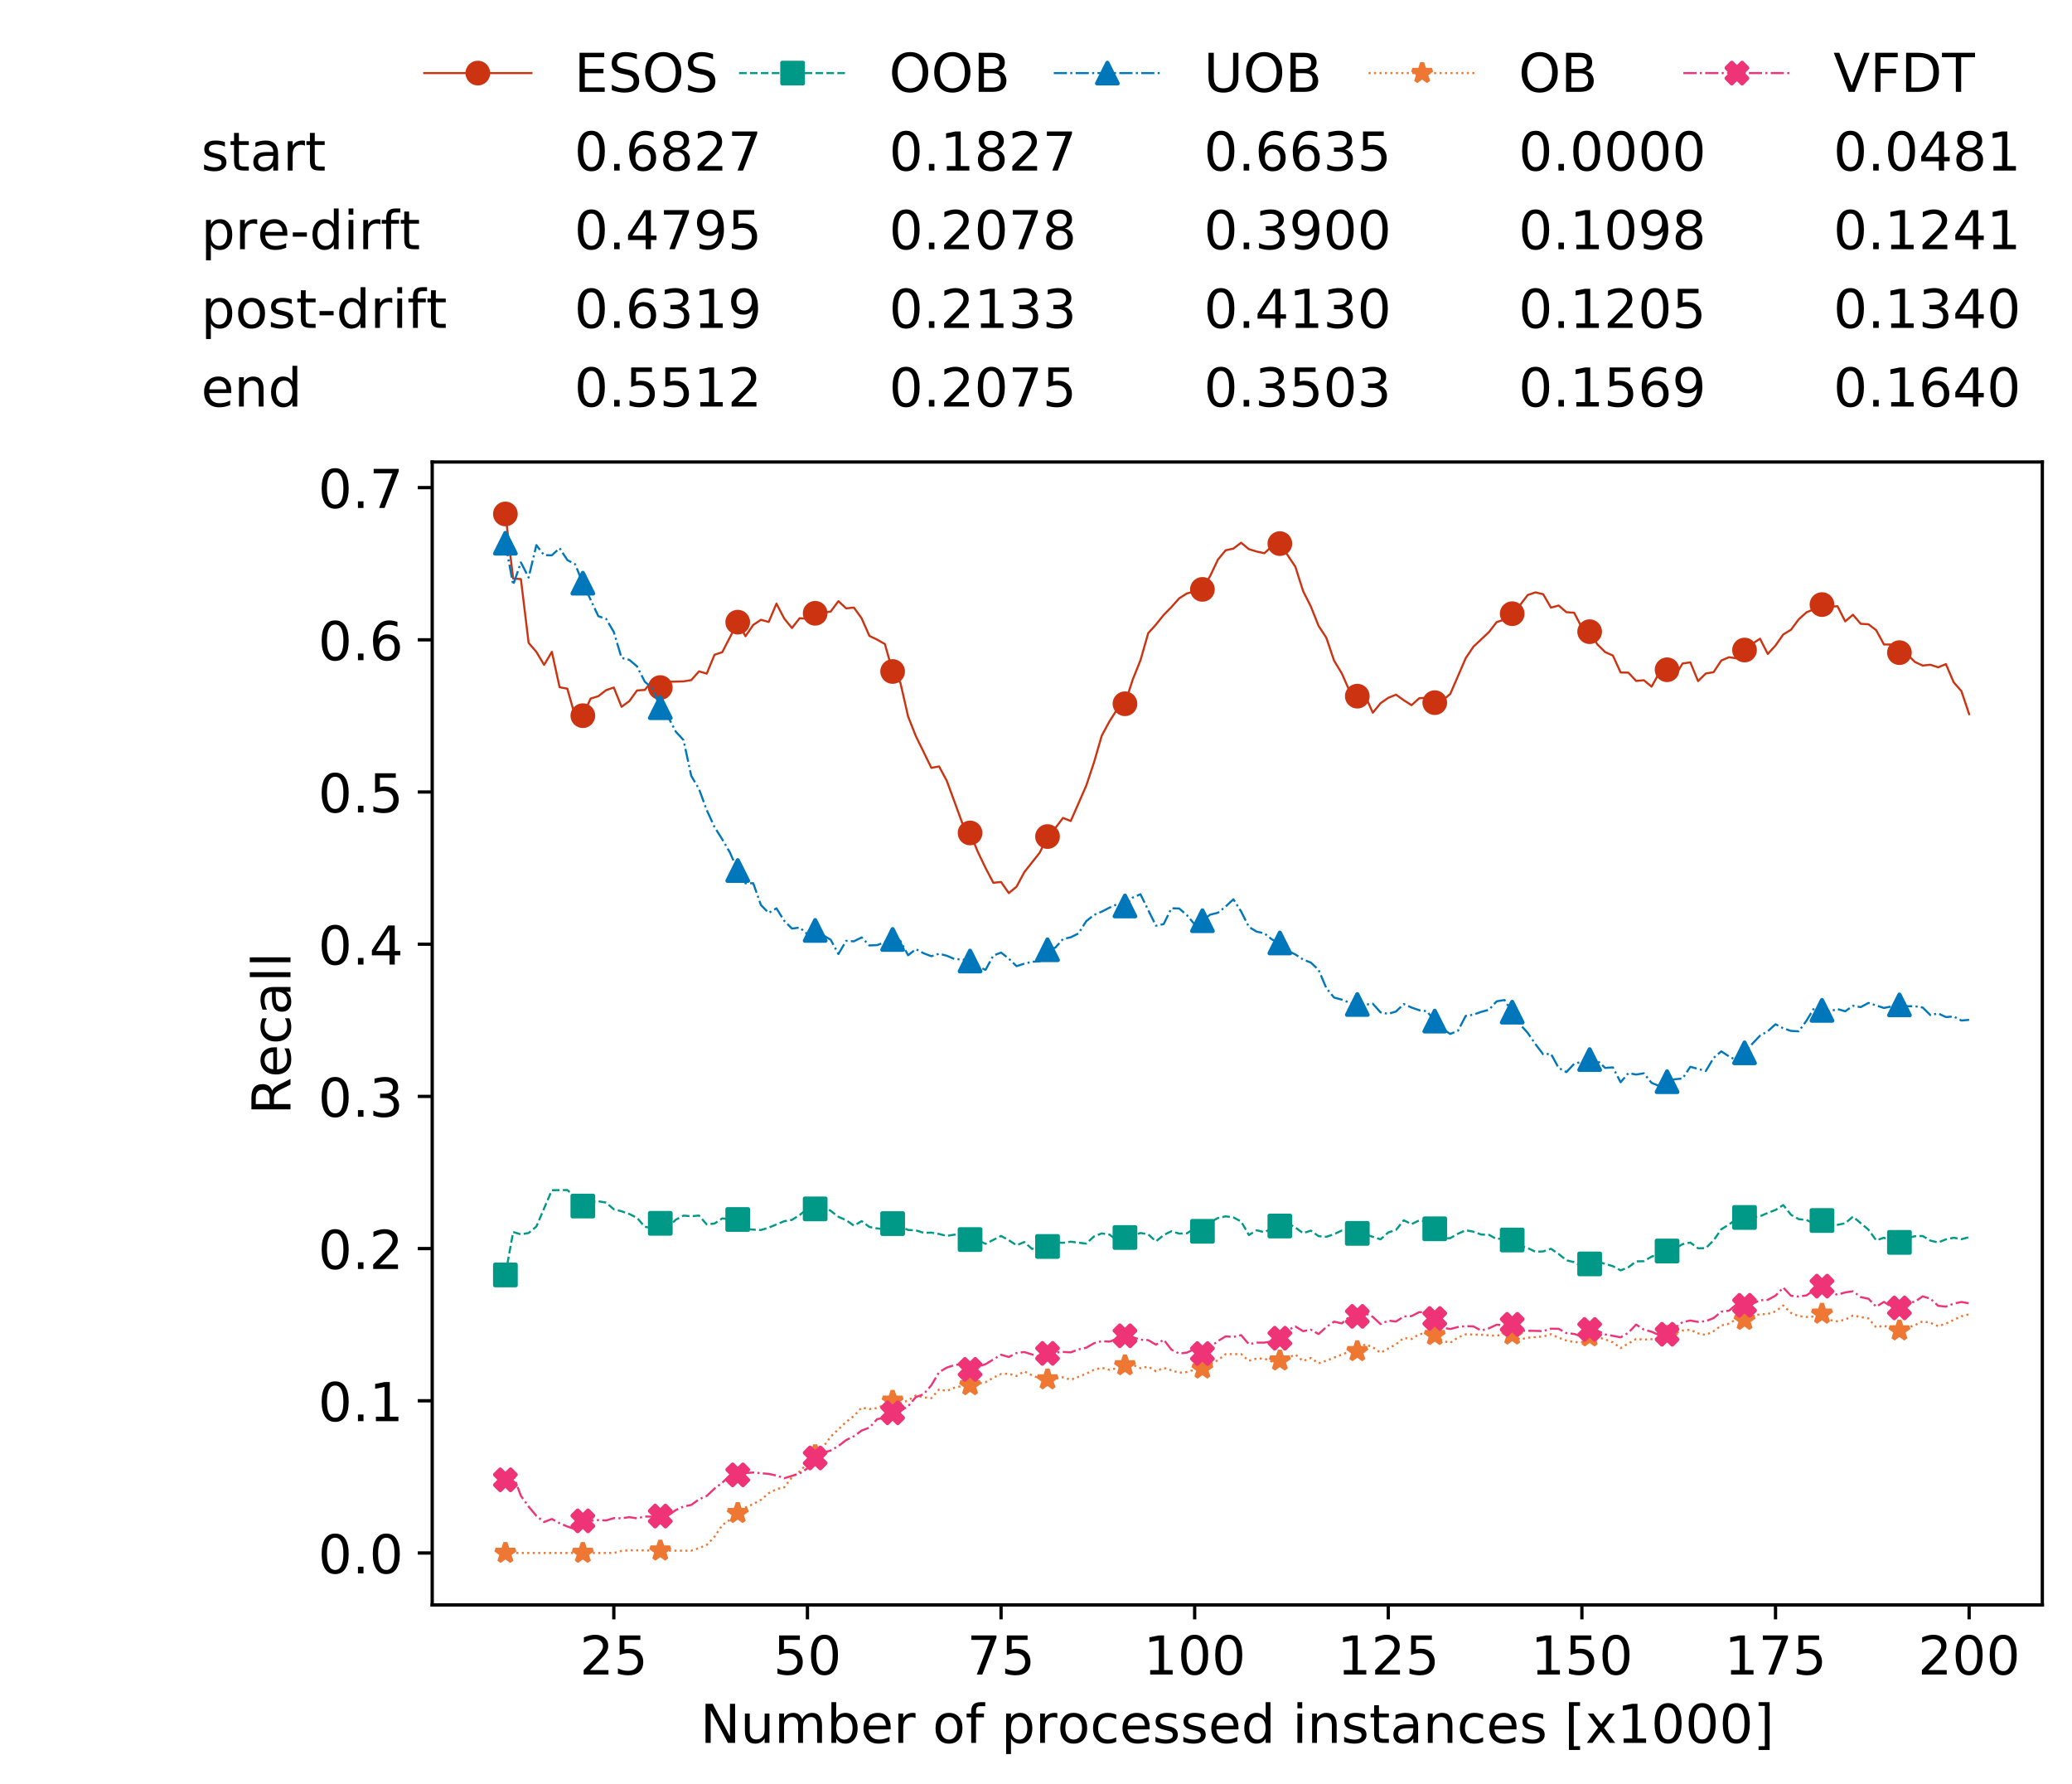 <?xml version="1.0" encoding="utf-8" standalone="no"?>
<!DOCTYPE svg PUBLIC "-//W3C//DTD SVG 1.1//EN"
  "http://www.w3.org/Graphics/SVG/1.1/DTD/svg11.dtd">
<!-- Created with matplotlib (https://matplotlib.org/) -->
<svg height="432.615pt" version="1.1" viewBox="0 0 502.65 432.615" width="502.65pt" xmlns="http://www.w3.org/2000/svg" xmlns:xlink="http://www.w3.org/1999/xlink">
 <defs>
  <style type="text/css">
*{stroke-linecap:butt;stroke-linejoin:round;white-space:pre;}
  </style>
 </defs>
 <g id="figure_1">
  <g id="patch_1">
   <path d="M 0 432.615 
L 502.65 432.615 
L 502.65 0 
L 0 0 
z
" style="fill:#ffffff;"/>
  </g>
  <g id="axes_1">
   <g id="patch_2">
    <path d="M 104.85 389.252 
L 495.45 389.252 
L 495.45 112.052 
L 104.85 112.052 
z
" style="fill:#ffffff;"/>
   </g>
   <g id="matplotlib.axis_1">
    <g id="xtick_1">
     <g id="line2d_1">
      <defs>
       <path d="M 0 0 
L 0 3.5 
" id="m3918f860f5" style="stroke:#000000;stroke-width:0.8;"/>
      </defs>
      <g>
       <use style="stroke:#000000;stroke-width:0.8;" x="148.908" xlink:href="#m3918f860f5" y="389.252"/>
      </g>
     </g>
     <g id="text_1">
      <!-- 25 -->
      <defs>
       <path d="M 19.188 8.297 
L 53.609 8.297 
L 53.609 0 
L 7.328 0 
L 7.328 8.297 
Q 12.938 14.109 22.625 23.891 
Q 32.328 33.688 34.812 36.531 
Q 39.547 41.844 41.422 45.531 
Q 43.312 49.219 43.312 52.781 
Q 43.312 58.594 39.234 62.25 
Q 35.156 65.922 28.609 65.922 
Q 23.969 65.922 18.812 64.312 
Q 13.672 62.703 7.812 59.422 
L 7.812 69.391 
Q 13.766 71.781 18.938 73 
Q 24.125 74.219 28.422 74.219 
Q 39.75 74.219 46.484 68.547 
Q 53.219 62.891 53.219 53.422 
Q 53.219 48.922 51.531 44.891 
Q 49.859 40.875 45.406 35.406 
Q 44.188 33.984 37.641 27.219 
Q 31.109 20.453 19.188 8.297 
z
" id="DejaVuSans-50"/>
       <path d="M 10.797 72.906 
L 49.516 72.906 
L 49.516 64.594 
L 19.828 64.594 
L 19.828 46.734 
Q 21.969 47.469 24.109 47.828 
Q 26.266 48.188 28.422 48.188 
Q 40.625 48.188 47.75 41.5 
Q 54.891 34.812 54.891 23.391 
Q 54.891 11.625 47.562 5.094 
Q 40.234 -1.422 26.906 -1.422 
Q 22.312 -1.422 17.547 -0.641 
Q 12.797 0.141 7.719 1.703 
L 7.719 11.625 
Q 12.109 9.234 16.797 8.062 
Q 21.484 6.891 26.703 6.891 
Q 35.156 6.891 40.078 11.328 
Q 45.016 15.766 45.016 23.391 
Q 45.016 31 40.078 35.438 
Q 35.156 39.891 26.703 39.891 
Q 22.75 39.891 18.812 39.016 
Q 14.891 38.141 10.797 36.281 
z
" id="DejaVuSans-53"/>
      </defs>
      <g transform="translate(140.636 406.13)scale(0.13 -0.13)">
       <use xlink:href="#DejaVuSans-50"/>
       <use x="63.623" xlink:href="#DejaVuSans-53"/>
      </g>
     </g>
    </g>
    <g id="xtick_2">
     <g id="line2d_2">
      <g>
       <use style="stroke:#000000;stroke-width:0.8;" x="195.877" xlink:href="#m3918f860f5" y="389.252"/>
      </g>
     </g>
     <g id="text_2">
      <!-- 50 -->
      <defs>
       <path d="M 31.781 66.406 
Q 24.172 66.406 20.328 58.906 
Q 16.5 51.422 16.5 36.375 
Q 16.5 21.391 20.328 13.891 
Q 24.172 6.391 31.781 6.391 
Q 39.453 6.391 43.281 13.891 
Q 47.125 21.391 47.125 36.375 
Q 47.125 51.422 43.281 58.906 
Q 39.453 66.406 31.781 66.406 
z
M 31.781 74.219 
Q 44.047 74.219 50.516 64.516 
Q 56.984 54.828 56.984 36.375 
Q 56.984 17.969 50.516 8.266 
Q 44.047 -1.422 31.781 -1.422 
Q 19.531 -1.422 13.062 8.266 
Q 6.594 17.969 6.594 36.375 
Q 6.594 54.828 13.062 64.516 
Q 19.531 74.219 31.781 74.219 
z
" id="DejaVuSans-48"/>
      </defs>
      <g transform="translate(187.606 406.13)scale(0.13 -0.13)">
       <use xlink:href="#DejaVuSans-53"/>
       <use x="63.623" xlink:href="#DejaVuSans-48"/>
      </g>
     </g>
    </g>
    <g id="xtick_3">
     <g id="line2d_3">
      <g>
       <use style="stroke:#000000;stroke-width:0.8;" x="242.847" xlink:href="#m3918f860f5" y="389.252"/>
      </g>
     </g>
     <g id="text_3">
      <!-- 75 -->
      <defs>
       <path d="M 8.203 72.906 
L 55.078 72.906 
L 55.078 68.703 
L 28.609 0 
L 18.312 0 
L 43.219 64.594 
L 8.203 64.594 
z
" id="DejaVuSans-55"/>
      </defs>
      <g transform="translate(234.576 406.13)scale(0.13 -0.13)">
       <use xlink:href="#DejaVuSans-55"/>
       <use x="63.623" xlink:href="#DejaVuSans-53"/>
      </g>
     </g>
    </g>
    <g id="xtick_4">
     <g id="line2d_4">
      <g>
       <use style="stroke:#000000;stroke-width:0.8;" x="289.817" xlink:href="#m3918f860f5" y="389.252"/>
      </g>
     </g>
     <g id="text_4">
      <!-- 100 -->
      <defs>
       <path d="M 12.406 8.297 
L 28.516 8.297 
L 28.516 63.922 
L 10.984 60.406 
L 10.984 69.391 
L 28.422 72.906 
L 38.281 72.906 
L 38.281 8.297 
L 54.391 8.297 
L 54.391 0 
L 12.406 0 
z
" id="DejaVuSans-49"/>
      </defs>
      <g transform="translate(277.41 406.13)scale(0.13 -0.13)">
       <use xlink:href="#DejaVuSans-49"/>
       <use x="63.623" xlink:href="#DejaVuSans-48"/>
       <use x="127.246" xlink:href="#DejaVuSans-48"/>
      </g>
     </g>
    </g>
    <g id="xtick_5">
     <g id="line2d_5">
      <g>
       <use style="stroke:#000000;stroke-width:0.8;" x="336.786" xlink:href="#m3918f860f5" y="389.252"/>
      </g>
     </g>
     <g id="text_5">
      <!-- 125 -->
      <g transform="translate(324.379 406.13)scale(0.13 -0.13)">
       <use xlink:href="#DejaVuSans-49"/>
       <use x="63.623" xlink:href="#DejaVuSans-50"/>
       <use x="127.246" xlink:href="#DejaVuSans-53"/>
      </g>
     </g>
    </g>
    <g id="xtick_6">
     <g id="line2d_6">
      <g>
       <use style="stroke:#000000;stroke-width:0.8;" x="383.756" xlink:href="#m3918f860f5" y="389.252"/>
      </g>
     </g>
     <g id="text_6">
      <!-- 150 -->
      <g transform="translate(371.349 406.13)scale(0.13 -0.13)">
       <use xlink:href="#DejaVuSans-49"/>
       <use x="63.623" xlink:href="#DejaVuSans-53"/>
       <use x="127.246" xlink:href="#DejaVuSans-48"/>
      </g>
     </g>
    </g>
    <g id="xtick_7">
     <g id="line2d_7">
      <g>
       <use style="stroke:#000000;stroke-width:0.8;" x="430.726" xlink:href="#m3918f860f5" y="389.252"/>
      </g>
     </g>
     <g id="text_7">
      <!-- 175 -->
      <g transform="translate(418.319 406.13)scale(0.13 -0.13)">
       <use xlink:href="#DejaVuSans-49"/>
       <use x="63.623" xlink:href="#DejaVuSans-55"/>
       <use x="127.246" xlink:href="#DejaVuSans-53"/>
      </g>
     </g>
    </g>
    <g id="xtick_8">
     <g id="line2d_8">
      <g>
       <use style="stroke:#000000;stroke-width:0.8;" x="477.695" xlink:href="#m3918f860f5" y="389.252"/>
      </g>
     </g>
     <g id="text_8">
      <!-- 200 -->
      <g transform="translate(465.289 406.13)scale(0.13 -0.13)">
       <use xlink:href="#DejaVuSans-50"/>
       <use x="63.623" xlink:href="#DejaVuSans-48"/>
       <use x="127.246" xlink:href="#DejaVuSans-48"/>
      </g>
     </g>
    </g>
    <g id="text_9">
     <!-- Number of processed instances [x1000] -->
     <defs>
      <path d="M 9.812 72.906 
L 23.094 72.906 
L 55.422 11.922 
L 55.422 72.906 
L 64.984 72.906 
L 64.984 0 
L 51.703 0 
L 19.391 60.984 
L 19.391 0 
L 9.812 0 
z
" id="DejaVuSans-78"/>
      <path d="M 8.5 21.578 
L 8.5 54.688 
L 17.484 54.688 
L 17.484 21.922 
Q 17.484 14.156 20.5 10.266 
Q 23.531 6.391 29.594 6.391 
Q 36.859 6.391 41.078 11.031 
Q 45.312 15.672 45.312 23.688 
L 45.312 54.688 
L 54.297 54.688 
L 54.297 0 
L 45.312 0 
L 45.312 8.406 
Q 42.047 3.422 37.719 1 
Q 33.406 -1.422 27.688 -1.422 
Q 18.266 -1.422 13.375 4.438 
Q 8.5 10.297 8.5 21.578 
z
M 31.109 56 
z
" id="DejaVuSans-117"/>
      <path d="M 52 44.188 
Q 55.375 50.25 60.062 53.125 
Q 64.75 56 71.094 56 
Q 79.641 56 84.281 50.016 
Q 88.922 44.047 88.922 33.016 
L 88.922 0 
L 79.891 0 
L 79.891 32.719 
Q 79.891 40.578 77.094 44.375 
Q 74.312 48.188 68.609 48.188 
Q 61.625 48.188 57.562 43.547 
Q 53.516 38.922 53.516 30.906 
L 53.516 0 
L 44.484 0 
L 44.484 32.719 
Q 44.484 40.625 41.703 44.406 
Q 38.922 48.188 33.109 48.188 
Q 26.219 48.188 22.156 43.531 
Q 18.109 38.875 18.109 30.906 
L 18.109 0 
L 9.078 0 
L 9.078 54.688 
L 18.109 54.688 
L 18.109 46.188 
Q 21.188 51.219 25.484 53.609 
Q 29.781 56 35.688 56 
Q 41.656 56 45.828 52.969 
Q 50 49.953 52 44.188 
z
" id="DejaVuSans-109"/>
      <path d="M 48.688 27.297 
Q 48.688 37.203 44.609 42.844 
Q 40.531 48.484 33.406 48.484 
Q 26.266 48.484 22.188 42.844 
Q 18.109 37.203 18.109 27.297 
Q 18.109 17.391 22.188 11.75 
Q 26.266 6.109 33.406 6.109 
Q 40.531 6.109 44.609 11.75 
Q 48.688 17.391 48.688 27.297 
z
M 18.109 46.391 
Q 20.953 51.266 25.266 53.625 
Q 29.594 56 35.594 56 
Q 45.562 56 51.781 48.094 
Q 58.016 40.188 58.016 27.297 
Q 58.016 14.406 51.781 6.484 
Q 45.562 -1.422 35.594 -1.422 
Q 29.594 -1.422 25.266 0.953 
Q 20.953 3.328 18.109 8.203 
L 18.109 0 
L 9.078 0 
L 9.078 75.984 
L 18.109 75.984 
z
" id="DejaVuSans-98"/>
      <path d="M 56.203 29.594 
L 56.203 25.203 
L 14.891 25.203 
Q 15.484 15.922 20.484 11.062 
Q 25.484 6.203 34.422 6.203 
Q 39.594 6.203 44.453 7.469 
Q 49.312 8.734 54.109 11.281 
L 54.109 2.781 
Q 49.266 0.734 44.188 -0.344 
Q 39.109 -1.422 33.891 -1.422 
Q 20.797 -1.422 13.156 6.188 
Q 5.516 13.812 5.516 26.812 
Q 5.516 40.234 12.766 48.109 
Q 20.016 56 32.328 56 
Q 43.359 56 49.781 48.891 
Q 56.203 41.797 56.203 29.594 
z
M 47.219 32.234 
Q 47.125 39.594 43.094 43.984 
Q 39.062 48.391 32.422 48.391 
Q 24.906 48.391 20.391 44.141 
Q 15.875 39.891 15.188 32.172 
z
" id="DejaVuSans-101"/>
      <path d="M 41.109 46.297 
Q 39.594 47.172 37.812 47.578 
Q 36.031 48 33.891 48 
Q 26.266 48 22.188 43.047 
Q 18.109 38.094 18.109 28.812 
L 18.109 0 
L 9.078 0 
L 9.078 54.688 
L 18.109 54.688 
L 18.109 46.188 
Q 20.953 51.172 25.484 53.578 
Q 30.031 56 36.531 56 
Q 37.453 56 38.578 55.875 
Q 39.703 55.766 41.062 55.516 
z
" id="DejaVuSans-114"/>
      <path id="DejaVuSans-32"/>
      <path d="M 30.609 48.391 
Q 23.391 48.391 19.188 42.75 
Q 14.984 37.109 14.984 27.297 
Q 14.984 17.484 19.156 11.844 
Q 23.344 6.203 30.609 6.203 
Q 37.797 6.203 41.984 11.859 
Q 46.188 17.531 46.188 27.297 
Q 46.188 37.016 41.984 42.703 
Q 37.797 48.391 30.609 48.391 
z
M 30.609 56 
Q 42.328 56 49.016 48.375 
Q 55.719 40.766 55.719 27.297 
Q 55.719 13.875 49.016 6.219 
Q 42.328 -1.422 30.609 -1.422 
Q 18.844 -1.422 12.172 6.219 
Q 5.516 13.875 5.516 27.297 
Q 5.516 40.766 12.172 48.375 
Q 18.844 56 30.609 56 
z
" id="DejaVuSans-111"/>
      <path d="M 37.109 75.984 
L 37.109 68.5 
L 28.516 68.5 
Q 23.688 68.5 21.797 66.547 
Q 19.922 64.594 19.922 59.516 
L 19.922 54.688 
L 34.719 54.688 
L 34.719 47.703 
L 19.922 47.703 
L 19.922 0 
L 10.891 0 
L 10.891 47.703 
L 2.297 47.703 
L 2.297 54.688 
L 10.891 54.688 
L 10.891 58.5 
Q 10.891 67.625 15.141 71.797 
Q 19.391 75.984 28.609 75.984 
z
" id="DejaVuSans-102"/>
      <path d="M 18.109 8.203 
L 18.109 -20.797 
L 9.078 -20.797 
L 9.078 54.688 
L 18.109 54.688 
L 18.109 46.391 
Q 20.953 51.266 25.266 53.625 
Q 29.594 56 35.594 56 
Q 45.562 56 51.781 48.094 
Q 58.016 40.188 58.016 27.297 
Q 58.016 14.406 51.781 6.484 
Q 45.562 -1.422 35.594 -1.422 
Q 29.594 -1.422 25.266 0.953 
Q 20.953 3.328 18.109 8.203 
z
M 48.688 27.297 
Q 48.688 37.203 44.609 42.844 
Q 40.531 48.484 33.406 48.484 
Q 26.266 48.484 22.188 42.844 
Q 18.109 37.203 18.109 27.297 
Q 18.109 17.391 22.188 11.75 
Q 26.266 6.109 33.406 6.109 
Q 40.531 6.109 44.609 11.75 
Q 48.688 17.391 48.688 27.297 
z
" id="DejaVuSans-112"/>
      <path d="M 48.781 52.594 
L 48.781 44.188 
Q 44.969 46.297 41.141 47.344 
Q 37.312 48.391 33.406 48.391 
Q 24.656 48.391 19.812 42.844 
Q 14.984 37.312 14.984 27.297 
Q 14.984 17.281 19.812 11.734 
Q 24.656 6.203 33.406 6.203 
Q 37.312 6.203 41.141 7.25 
Q 44.969 8.297 48.781 10.406 
L 48.781 2.094 
Q 45.016 0.344 40.984 -0.531 
Q 36.969 -1.422 32.422 -1.422 
Q 20.062 -1.422 12.781 6.344 
Q 5.516 14.109 5.516 27.297 
Q 5.516 40.672 12.859 48.328 
Q 20.219 56 33.016 56 
Q 37.156 56 41.109 55.141 
Q 45.062 54.297 48.781 52.594 
z
" id="DejaVuSans-99"/>
      <path d="M 44.281 53.078 
L 44.281 44.578 
Q 40.484 46.531 36.375 47.5 
Q 32.281 48.484 27.875 48.484 
Q 21.188 48.484 17.844 46.438 
Q 14.5 44.391 14.5 40.281 
Q 14.5 37.156 16.891 35.375 
Q 19.281 33.594 26.516 31.984 
L 29.594 31.297 
Q 39.156 29.25 43.188 25.516 
Q 47.219 21.781 47.219 15.094 
Q 47.219 7.469 41.188 3.016 
Q 35.156 -1.422 24.609 -1.422 
Q 20.219 -1.422 15.453 -0.562 
Q 10.688 0.297 5.422 2 
L 5.422 11.281 
Q 10.406 8.688 15.234 7.391 
Q 20.062 6.109 24.812 6.109 
Q 31.156 6.109 34.562 8.281 
Q 37.984 10.453 37.984 14.406 
Q 37.984 18.062 35.516 20.016 
Q 33.062 21.969 24.703 23.781 
L 21.578 24.516 
Q 13.234 26.266 9.516 29.906 
Q 5.812 33.547 5.812 39.891 
Q 5.812 47.609 11.281 51.797 
Q 16.75 56 26.812 56 
Q 31.781 56 36.172 55.266 
Q 40.578 54.547 44.281 53.078 
z
" id="DejaVuSans-115"/>
      <path d="M 45.406 46.391 
L 45.406 75.984 
L 54.391 75.984 
L 54.391 0 
L 45.406 0 
L 45.406 8.203 
Q 42.578 3.328 38.25 0.953 
Q 33.938 -1.422 27.875 -1.422 
Q 17.969 -1.422 11.734 6.484 
Q 5.516 14.406 5.516 27.297 
Q 5.516 40.188 11.734 48.094 
Q 17.969 56 27.875 56 
Q 33.938 56 38.25 53.625 
Q 42.578 51.266 45.406 46.391 
z
M 14.797 27.297 
Q 14.797 17.391 18.875 11.75 
Q 22.953 6.109 30.078 6.109 
Q 37.203 6.109 41.297 11.75 
Q 45.406 17.391 45.406 27.297 
Q 45.406 37.203 41.297 42.844 
Q 37.203 48.484 30.078 48.484 
Q 22.953 48.484 18.875 42.844 
Q 14.797 37.203 14.797 27.297 
z
" id="DejaVuSans-100"/>
      <path d="M 9.422 54.688 
L 18.406 54.688 
L 18.406 0 
L 9.422 0 
z
M 9.422 75.984 
L 18.406 75.984 
L 18.406 64.594 
L 9.422 64.594 
z
" id="DejaVuSans-105"/>
      <path d="M 54.891 33.016 
L 54.891 0 
L 45.906 0 
L 45.906 32.719 
Q 45.906 40.484 42.875 44.328 
Q 39.844 48.188 33.797 48.188 
Q 26.516 48.188 22.312 43.547 
Q 18.109 38.922 18.109 30.906 
L 18.109 0 
L 9.078 0 
L 9.078 54.688 
L 18.109 54.688 
L 18.109 46.188 
Q 21.344 51.125 25.703 53.562 
Q 30.078 56 35.797 56 
Q 45.219 56 50.047 50.172 
Q 54.891 44.344 54.891 33.016 
z
" id="DejaVuSans-110"/>
      <path d="M 18.312 70.219 
L 18.312 54.688 
L 36.812 54.688 
L 36.812 47.703 
L 18.312 47.703 
L 18.312 18.016 
Q 18.312 11.328 20.141 9.422 
Q 21.969 7.516 27.594 7.516 
L 36.812 7.516 
L 36.812 0 
L 27.594 0 
Q 17.188 0 13.234 3.875 
Q 9.281 7.766 9.281 18.016 
L 9.281 47.703 
L 2.688 47.703 
L 2.688 54.688 
L 9.281 54.688 
L 9.281 70.219 
z
" id="DejaVuSans-116"/>
      <path d="M 34.281 27.484 
Q 23.391 27.484 19.188 25 
Q 14.984 22.516 14.984 16.5 
Q 14.984 11.719 18.141 8.906 
Q 21.297 6.109 26.703 6.109 
Q 34.188 6.109 38.703 11.406 
Q 43.219 16.703 43.219 25.484 
L 43.219 27.484 
z
M 52.203 31.203 
L 52.203 0 
L 43.219 0 
L 43.219 8.297 
Q 40.141 3.328 35.547 0.953 
Q 30.953 -1.422 24.312 -1.422 
Q 15.922 -1.422 10.953 3.297 
Q 6 8.016 6 15.922 
Q 6 25.141 12.172 29.828 
Q 18.359 34.516 30.609 34.516 
L 43.219 34.516 
L 43.219 35.406 
Q 43.219 41.609 39.141 45 
Q 35.062 48.391 27.688 48.391 
Q 23 48.391 18.547 47.266 
Q 14.109 46.141 10.016 43.891 
L 10.016 52.203 
Q 14.938 54.109 19.578 55.047 
Q 24.219 56 28.609 56 
Q 40.484 56 46.344 49.844 
Q 52.203 43.703 52.203 31.203 
z
" id="DejaVuSans-97"/>
      <path d="M 8.594 75.984 
L 29.297 75.984 
L 29.297 69 
L 17.578 69 
L 17.578 -6.203 
L 29.297 -6.203 
L 29.297 -13.188 
L 8.594 -13.188 
z
" id="DejaVuSans-91"/>
      <path d="M 54.891 54.688 
L 35.109 28.078 
L 55.906 0 
L 45.312 0 
L 29.391 21.484 
L 13.484 0 
L 2.875 0 
L 24.125 28.609 
L 4.688 54.688 
L 15.281 54.688 
L 29.781 35.203 
L 44.281 54.688 
z
" id="DejaVuSans-120"/>
      <path d="M 30.422 75.984 
L 30.422 -13.188 
L 9.719 -13.188 
L 9.719 -6.203 
L 21.391 -6.203 
L 21.391 69 
L 9.719 69 
L 9.719 75.984 
z
" id="DejaVuSans-93"/>
     </defs>
     <g transform="translate(169.881 422.711)scale(0.13 -0.13)">
      <use xlink:href="#DejaVuSans-78"/>
      <use x="74.805" xlink:href="#DejaVuSans-117"/>
      <use x="138.184" xlink:href="#DejaVuSans-109"/>
      <use x="235.596" xlink:href="#DejaVuSans-98"/>
      <use x="299.072" xlink:href="#DejaVuSans-101"/>
      <use x="360.596" xlink:href="#DejaVuSans-114"/>
      <use x="401.709" xlink:href="#DejaVuSans-32"/>
      <use x="433.496" xlink:href="#DejaVuSans-111"/>
      <use x="494.678" xlink:href="#DejaVuSans-102"/>
      <use x="529.883" xlink:href="#DejaVuSans-32"/>
      <use x="561.67" xlink:href="#DejaVuSans-112"/>
      <use x="625.146" xlink:href="#DejaVuSans-114"/>
      <use x="666.229" xlink:href="#DejaVuSans-111"/>
      <use x="727.41" xlink:href="#DejaVuSans-99"/>
      <use x="782.391" xlink:href="#DejaVuSans-101"/>
      <use x="843.914" xlink:href="#DejaVuSans-115"/>
      <use x="896.014" xlink:href="#DejaVuSans-115"/>
      <use x="948.113" xlink:href="#DejaVuSans-101"/>
      <use x="1009.637" xlink:href="#DejaVuSans-100"/>
      <use x="1073.113" xlink:href="#DejaVuSans-32"/>
      <use x="1104.9" xlink:href="#DejaVuSans-105"/>
      <use x="1132.684" xlink:href="#DejaVuSans-110"/>
      <use x="1196.062" xlink:href="#DejaVuSans-115"/>
      <use x="1248.162" xlink:href="#DejaVuSans-116"/>
      <use x="1287.371" xlink:href="#DejaVuSans-97"/>
      <use x="1348.65" xlink:href="#DejaVuSans-110"/>
      <use x="1412.029" xlink:href="#DejaVuSans-99"/>
      <use x="1467.01" xlink:href="#DejaVuSans-101"/>
      <use x="1528.533" xlink:href="#DejaVuSans-115"/>
      <use x="1580.633" xlink:href="#DejaVuSans-32"/>
      <use x="1612.42" xlink:href="#DejaVuSans-91"/>
      <use x="1651.434" xlink:href="#DejaVuSans-120"/>
      <use x="1710.613" xlink:href="#DejaVuSans-49"/>
      <use x="1774.236" xlink:href="#DejaVuSans-48"/>
      <use x="1837.859" xlink:href="#DejaVuSans-48"/>
      <use x="1901.482" xlink:href="#DejaVuSans-48"/>
      <use x="1965.105" xlink:href="#DejaVuSans-93"/>
     </g>
    </g>
   </g>
   <g id="matplotlib.axis_2">
    <g id="ytick_1">
     <g id="line2d_9">
      <defs>
       <path d="M 0 0 
L -3.5 0 
" id="m6c764fe5a6" style="stroke:#000000;stroke-width:0.8;"/>
      </defs>
      <g>
       <use style="stroke:#000000;stroke-width:0.8;" x="104.85" xlink:href="#m6c764fe5a6" y="376.652"/>
      </g>
     </g>
     <g id="text_10">
      <!-- 0.0 -->
      <defs>
       <path d="M 10.688 12.406 
L 21 12.406 
L 21 0 
L 10.688 0 
z
" id="DejaVuSans-46"/>
      </defs>
      <g transform="translate(77.176 381.591)scale(0.13 -0.13)">
       <use xlink:href="#DejaVuSans-48"/>
       <use x="63.623" xlink:href="#DejaVuSans-46"/>
       <use x="95.41" xlink:href="#DejaVuSans-48"/>
      </g>
     </g>
    </g>
    <g id="ytick_2">
     <g id="line2d_10">
      <g>
       <use style="stroke:#000000;stroke-width:0.8;" x="104.85" xlink:href="#m6c764fe5a6" y="339.739"/>
      </g>
     </g>
     <g id="text_11">
      <!-- 0.1 -->
      <g transform="translate(77.176 344.678)scale(0.13 -0.13)">
       <use xlink:href="#DejaVuSans-48"/>
       <use x="63.623" xlink:href="#DejaVuSans-46"/>
       <use x="95.41" xlink:href="#DejaVuSans-49"/>
      </g>
     </g>
    </g>
    <g id="ytick_3">
     <g id="line2d_11">
      <g>
       <use style="stroke:#000000;stroke-width:0.8;" x="104.85" xlink:href="#m6c764fe5a6" y="302.826"/>
      </g>
     </g>
     <g id="text_12">
      <!-- 0.2 -->
      <g transform="translate(77.176 307.765)scale(0.13 -0.13)">
       <use xlink:href="#DejaVuSans-48"/>
       <use x="63.623" xlink:href="#DejaVuSans-46"/>
       <use x="95.41" xlink:href="#DejaVuSans-50"/>
      </g>
     </g>
    </g>
    <g id="ytick_4">
     <g id="line2d_12">
      <g>
       <use style="stroke:#000000;stroke-width:0.8;" x="104.85" xlink:href="#m6c764fe5a6" y="265.914"/>
      </g>
     </g>
     <g id="text_13">
      <!-- 0.3 -->
      <defs>
       <path d="M 40.578 39.312 
Q 47.656 37.797 51.625 33 
Q 55.609 28.219 55.609 21.188 
Q 55.609 10.406 48.188 4.484 
Q 40.766 -1.422 27.094 -1.422 
Q 22.516 -1.422 17.656 -0.516 
Q 12.797 0.391 7.625 2.203 
L 7.625 11.719 
Q 11.719 9.328 16.594 8.109 
Q 21.484 6.891 26.812 6.891 
Q 36.078 6.891 40.938 10.547 
Q 45.797 14.203 45.797 21.188 
Q 45.797 27.641 41.281 31.266 
Q 36.766 34.906 28.719 34.906 
L 20.219 34.906 
L 20.219 43.016 
L 29.109 43.016 
Q 36.375 43.016 40.234 45.922 
Q 44.094 48.828 44.094 54.297 
Q 44.094 59.906 40.109 62.906 
Q 36.141 65.922 28.719 65.922 
Q 24.656 65.922 20.016 65.031 
Q 15.375 64.156 9.812 62.312 
L 9.812 71.094 
Q 15.438 72.656 20.344 73.438 
Q 25.25 74.219 29.594 74.219 
Q 40.828 74.219 47.359 69.109 
Q 53.906 64.016 53.906 55.328 
Q 53.906 49.266 50.438 45.094 
Q 46.969 40.922 40.578 39.312 
z
" id="DejaVuSans-51"/>
      </defs>
      <g transform="translate(77.176 270.853)scale(0.13 -0.13)">
       <use xlink:href="#DejaVuSans-48"/>
       <use x="63.623" xlink:href="#DejaVuSans-46"/>
       <use x="95.41" xlink:href="#DejaVuSans-51"/>
      </g>
     </g>
    </g>
    <g id="ytick_5">
     <g id="line2d_13">
      <g>
       <use style="stroke:#000000;stroke-width:0.8;" x="104.85" xlink:href="#m6c764fe5a6" y="229.001"/>
      </g>
     </g>
     <g id="text_14">
      <!-- 0.4 -->
      <defs>
       <path d="M 37.797 64.312 
L 12.891 25.391 
L 37.797 25.391 
z
M 35.203 72.906 
L 47.609 72.906 
L 47.609 25.391 
L 58.016 25.391 
L 58.016 17.188 
L 47.609 17.188 
L 47.609 0 
L 37.797 0 
L 37.797 17.188 
L 4.891 17.188 
L 4.891 26.703 
z
" id="DejaVuSans-52"/>
      </defs>
      <g transform="translate(77.176 233.94)scale(0.13 -0.13)">
       <use xlink:href="#DejaVuSans-48"/>
       <use x="63.623" xlink:href="#DejaVuSans-46"/>
       <use x="95.41" xlink:href="#DejaVuSans-52"/>
      </g>
     </g>
    </g>
    <g id="ytick_6">
     <g id="line2d_14">
      <g>
       <use style="stroke:#000000;stroke-width:0.8;" x="104.85" xlink:href="#m6c764fe5a6" y="192.088"/>
      </g>
     </g>
     <g id="text_15">
      <!-- 0.5 -->
      <g transform="translate(77.176 197.027)scale(0.13 -0.13)">
       <use xlink:href="#DejaVuSans-48"/>
       <use x="63.623" xlink:href="#DejaVuSans-46"/>
       <use x="95.41" xlink:href="#DejaVuSans-53"/>
      </g>
     </g>
    </g>
    <g id="ytick_7">
     <g id="line2d_15">
      <g>
       <use style="stroke:#000000;stroke-width:0.8;" x="104.85" xlink:href="#m6c764fe5a6" y="155.176"/>
      </g>
     </g>
     <g id="text_16">
      <!-- 0.6 -->
      <defs>
       <path d="M 33.016 40.375 
Q 26.375 40.375 22.484 35.828 
Q 18.609 31.297 18.609 23.391 
Q 18.609 15.531 22.484 10.953 
Q 26.375 6.391 33.016 6.391 
Q 39.656 6.391 43.531 10.953 
Q 47.406 15.531 47.406 23.391 
Q 47.406 31.297 43.531 35.828 
Q 39.656 40.375 33.016 40.375 
z
M 52.594 71.297 
L 52.594 62.312 
Q 48.875 64.062 45.094 64.984 
Q 41.312 65.922 37.594 65.922 
Q 27.828 65.922 22.672 59.328 
Q 17.531 52.734 16.797 39.406 
Q 19.672 43.656 24.016 45.922 
Q 28.375 48.188 33.594 48.188 
Q 44.578 48.188 50.953 41.516 
Q 57.328 34.859 57.328 23.391 
Q 57.328 12.156 50.688 5.359 
Q 44.047 -1.422 33.016 -1.422 
Q 20.359 -1.422 13.672 8.266 
Q 6.984 17.969 6.984 36.375 
Q 6.984 53.656 15.188 63.938 
Q 23.391 74.219 37.203 74.219 
Q 40.922 74.219 44.703 73.484 
Q 48.484 72.75 52.594 71.297 
z
" id="DejaVuSans-54"/>
      </defs>
      <g transform="translate(77.176 160.115)scale(0.13 -0.13)">
       <use xlink:href="#DejaVuSans-48"/>
       <use x="63.623" xlink:href="#DejaVuSans-46"/>
       <use x="95.41" xlink:href="#DejaVuSans-54"/>
      </g>
     </g>
    </g>
    <g id="ytick_8">
     <g id="line2d_16">
      <g>
       <use style="stroke:#000000;stroke-width:0.8;" x="104.85" xlink:href="#m6c764fe5a6" y="118.263"/>
      </g>
     </g>
     <g id="text_17">
      <!-- 0.7 -->
      <g transform="translate(77.176 123.202)scale(0.13 -0.13)">
       <use xlink:href="#DejaVuSans-48"/>
       <use x="63.623" xlink:href="#DejaVuSans-46"/>
       <use x="95.41" xlink:href="#DejaVuSans-55"/>
      </g>
     </g>
    </g>
    <g id="text_18">
     <!-- Recall -->
     <defs>
      <path d="M 44.391 34.188 
Q 47.562 33.109 50.562 29.594 
Q 53.562 26.078 56.594 19.922 
L 66.609 0 
L 56 0 
L 46.688 18.703 
Q 43.062 26.031 39.672 28.422 
Q 36.281 30.812 30.422 30.812 
L 19.672 30.812 
L 19.672 0 
L 9.812 0 
L 9.812 72.906 
L 32.078 72.906 
Q 44.578 72.906 50.734 67.672 
Q 56.891 62.453 56.891 51.906 
Q 56.891 45.016 53.688 40.469 
Q 50.484 35.938 44.391 34.188 
z
M 19.672 64.797 
L 19.672 38.922 
L 32.078 38.922 
Q 39.203 38.922 42.844 42.219 
Q 46.484 45.516 46.484 51.906 
Q 46.484 58.297 42.844 61.547 
Q 39.203 64.797 32.078 64.797 
z
" id="DejaVuSans-82"/>
      <path d="M 9.422 75.984 
L 18.406 75.984 
L 18.406 0 
L 9.422 0 
z
" id="DejaVuSans-108"/>
     </defs>
     <g transform="translate(70.472 270.333)rotate(-90)scale(0.13 -0.13)">
      <use xlink:href="#DejaVuSans-82"/>
      <use x="69.42" xlink:href="#DejaVuSans-101"/>
      <use x="130.943" xlink:href="#DejaVuSans-99"/>
      <use x="185.924" xlink:href="#DejaVuSans-97"/>
      <use x="247.203" xlink:href="#DejaVuSans-108"/>
      <use x="274.986" xlink:href="#DejaVuSans-108"/>
     </g>
    </g>
   </g>
   <g id="line2d_17"/>
   <g id="line2d_18"/>
   <g id="line2d_19"/>
   <g id="line2d_20"/>
   <g id="line2d_21"/>
   <g id="line2d_22">
    <path clip-path="url(#pf852f19195)" d="M 122.605 124.652 
L 124.483 140.315 
L 126.362 140.448 
L 128.241 155.922 
L 130.12 158.104 
L 131.998 161.257 
L 133.877 158.085 
L 135.756 166.675 
L 137.635 167.038 
L 139.514 173.738 
L 141.392 173.573 
L 143.271 169.432 
L 145.15 168.852 
L 147.029 167.395 
L 148.908 166.743 
L 150.786 171.428 
L 152.665 170.049 
L 154.544 167.454 
L 156.423 167.337 
L 158.302 165.026 
L 160.18 166.757 
L 162.059 165.361 
L 165.817 165.258 
L 167.695 164.95 
L 169.574 162.829 
L 171.453 163.376 
L 173.332 158.801 
L 175.211 158.184 
L 178.968 150.893 
L 180.847 154.304 
L 182.726 151.563 
L 184.605 150.322 
L 186.483 150.842 
L 188.362 146.398 
L 190.241 150.007 
L 192.12 152.315 
L 193.998 149.931 
L 195.877 150.072 
L 197.756 148.743 
L 199.635 148.604 
L 201.514 148.326 
L 203.392 145.801 
L 205.271 147.556 
L 207.15 147.355 
L 209.029 149.966 
L 210.908 154.226 
L 212.786 155.129 
L 214.665 156.201 
L 216.544 162.857 
L 218.423 165.56 
L 220.302 173.794 
L 222.18 178.534 
L 225.938 186.233 
L 227.817 185.888 
L 229.695 189.403 
L 233.453 199.653 
L 235.332 202.019 
L 237.211 206.607 
L 239.089 210.502 
L 240.968 214.1 
L 242.847 213.915 
L 244.726 216.607 
L 246.605 215.053 
L 248.483 211.536 
L 252.241 206.777 
L 254.12 202.891 
L 255.998 200.854 
L 257.877 198.378 
L 259.756 199.12 
L 263.514 190.554 
L 265.392 184.929 
L 267.271 178.433 
L 269.15 174.959 
L 271.029 172.002 
L 272.908 170.687 
L 274.786 164.825 
L 276.665 160.156 
L 278.544 153.563 
L 280.423 151.486 
L 282.302 149.144 
L 284.18 147.231 
L 286.059 145.119 
L 287.938 143.929 
L 291.695 142.948 
L 293.574 139.699 
L 295.453 135.731 
L 297.332 133.465 
L 299.211 133.048 
L 301.089 131.625 
L 302.968 133.191 
L 304.847 133.767 
L 306.726 134.174 
L 308.605 132.473 
L 310.483 131.843 
L 314.241 137.446 
L 316.12 143.353 
L 317.998 147.086 
L 319.877 151.798 
L 321.756 154.666 
L 323.635 160.222 
L 325.514 163.334 
L 327.392 167.601 
L 329.271 168.845 
L 331.15 168.629 
L 333.029 172.857 
L 334.908 170.563 
L 336.786 169.243 
L 338.665 168.484 
L 340.544 169.826 
L 342.423 171.03 
L 344.302 169.34 
L 346.18 169.213 
L 348.059 170.417 
L 349.938 169.905 
L 351.817 168.309 
L 355.574 159.625 
L 357.453 156.829 
L 361.211 153.298 
L 363.089 150.869 
L 364.968 150.279 
L 366.847 148.841 
L 368.726 146.778 
L 370.605 144.317 
L 372.483 143.67 
L 374.362 144.121 
L 376.241 147.365 
L 378.12 146.865 
L 379.998 148.473 
L 381.877 148.615 
L 383.756 152.247 
L 385.635 153.206 
L 387.514 156.295 
L 389.392 158.148 
L 391.271 158.989 
L 393.15 163.095 
L 395.029 163.136 
L 396.908 165.152 
L 398.786 164.982 
L 400.665 166.537 
L 402.544 163.116 
L 404.423 162.439 
L 406.302 163.986 
L 408.18 160.921 
L 410.059 160.645 
L 411.938 165.187 
L 413.817 163.344 
L 415.695 163.033 
L 417.574 160.192 
L 419.453 159.402 
L 421.332 159.677 
L 423.211 157.657 
L 425.089 156.122 
L 426.968 154.916 
L 428.847 158.606 
L 430.726 156.558 
L 432.605 153.878 
L 434.483 152.736 
L 436.362 150.2 
L 438.241 148.512 
L 440.12 147.718 
L 441.998 146.629 
L 443.877 147.185 
L 445.756 147.018 
L 447.635 150.704 
L 449.514 149.094 
L 451.392 151.292 
L 453.271 151.407 
L 455.15 152.843 
L 457.029 156.305 
L 458.908 156.324 
L 460.786 158.288 
L 462.665 158.67 
L 464.544 160.557 
L 466.423 161.416 
L 468.302 161.231 
L 470.18 161.848 
L 472.059 161.069 
L 473.938 165.465 
L 475.817 167.605 
L 477.695 173.199 
L 477.695 173.199 
" style="fill:none;stroke:#cc3311;stroke-linecap:square;stroke-width:0.5;"/>
    <defs>
     <path d="M 0 2.5 
C 0.663 2.5 1.299 2.237 1.768 1.768 
C 2.237 1.299 2.5 0.663 2.5 0 
C 2.5 -0.663 2.237 -1.299 1.768 -1.768 
C 1.299 -2.237 0.663 -2.5 0 -2.5 
C -0.663 -2.5 -1.299 -2.237 -1.768 -1.768 
C -2.237 -1.299 -2.5 -0.663 -2.5 0 
C -2.5 0.663 -2.237 1.299 -1.768 1.768 
C -1.299 2.237 -0.663 2.5 0 2.5 
z
" id="md836924b28" style="stroke:#cc3311;"/>
    </defs>
    <g clip-path="url(#pf852f19195)">
     <use style="fill:#cc3311;stroke:#cc3311;" x="122.605" xlink:href="#md836924b28" y="124.652"/>
     <use style="fill:#cc3311;stroke:#cc3311;" x="141.392" xlink:href="#md836924b28" y="173.573"/>
     <use style="fill:#cc3311;stroke:#cc3311;" x="160.18" xlink:href="#md836924b28" y="166.757"/>
     <use style="fill:#cc3311;stroke:#cc3311;" x="178.968" xlink:href="#md836924b28" y="150.893"/>
     <use style="fill:#cc3311;stroke:#cc3311;" x="197.756" xlink:href="#md836924b28" y="148.743"/>
     <use style="fill:#cc3311;stroke:#cc3311;" x="216.544" xlink:href="#md836924b28" y="162.857"/>
     <use style="fill:#cc3311;stroke:#cc3311;" x="235.332" xlink:href="#md836924b28" y="202.019"/>
     <use style="fill:#cc3311;stroke:#cc3311;" x="254.12" xlink:href="#md836924b28" y="202.891"/>
     <use style="fill:#cc3311;stroke:#cc3311;" x="272.908" xlink:href="#md836924b28" y="170.687"/>
     <use style="fill:#cc3311;stroke:#cc3311;" x="291.695" xlink:href="#md836924b28" y="142.948"/>
     <use style="fill:#cc3311;stroke:#cc3311;" x="310.483" xlink:href="#md836924b28" y="131.843"/>
     <use style="fill:#cc3311;stroke:#cc3311;" x="329.271" xlink:href="#md836924b28" y="168.845"/>
     <use style="fill:#cc3311;stroke:#cc3311;" x="348.059" xlink:href="#md836924b28" y="170.417"/>
     <use style="fill:#cc3311;stroke:#cc3311;" x="366.847" xlink:href="#md836924b28" y="148.841"/>
     <use style="fill:#cc3311;stroke:#cc3311;" x="385.635" xlink:href="#md836924b28" y="153.206"/>
     <use style="fill:#cc3311;stroke:#cc3311;" x="404.423" xlink:href="#md836924b28" y="162.439"/>
     <use style="fill:#cc3311;stroke:#cc3311;" x="423.211" xlink:href="#md836924b28" y="157.657"/>
     <use style="fill:#cc3311;stroke:#cc3311;" x="441.998" xlink:href="#md836924b28" y="146.629"/>
     <use style="fill:#cc3311;stroke:#cc3311;" x="460.786" xlink:href="#md836924b28" y="158.288"/>
    </g>
   </g>
   <g id="line2d_23"/>
   <g id="line2d_24"/>
   <g id="line2d_25"/>
   <g id="line2d_26"/>
   <g id="line2d_27">
    <path clip-path="url(#pf852f19195)" d="M 122.605 309.215 
L 124.483 298.799 
L 126.362 299.38 
L 128.241 299.046 
L 130.12 297.47 
L 133.877 288.662 
L 137.635 288.626 
L 139.514 290.298 
L 141.392 292.508 
L 143.271 291.496 
L 145.15 291.335 
L 147.029 291.676 
L 148.908 293.285 
L 150.786 293.782 
L 152.665 294.429 
L 154.544 295.378 
L 156.423 297.537 
L 158.302 297.842 
L 160.18 296.702 
L 162.059 297.725 
L 163.938 295.823 
L 165.817 294.832 
L 167.695 294.982 
L 169.574 294.81 
L 171.453 296.976 
L 173.332 296.747 
L 175.211 295.498 
L 177.089 295.741 
L 178.968 295.767 
L 180.847 298.018 
L 182.726 298.233 
L 184.605 298.32 
L 186.483 297.751 
L 190.241 296.186 
L 192.12 295.864 
L 193.998 294.683 
L 195.877 293.18 
L 197.756 293.198 
L 199.635 292.61 
L 201.514 293.661 
L 203.392 295.122 
L 205.271 295.923 
L 207.15 297.268 
L 209.029 296.165 
L 210.908 297.584 
L 212.786 297.931 
L 214.665 298.112 
L 216.544 296.766 
L 218.423 297.465 
L 220.302 298.31 
L 222.18 298.397 
L 224.059 299.003 
L 225.938 298.955 
L 227.817 299.284 
L 229.695 299.751 
L 231.574 299.439 
L 233.453 299.936 
L 235.332 300.635 
L 237.211 300.788 
L 239.089 301.671 
L 242.847 299.759 
L 244.726 300.784 
L 246.605 302.024 
L 248.483 301.234 
L 250.362 302.913 
L 252.241 302.363 
L 254.12 302.311 
L 255.998 301.321 
L 257.877 301.422 
L 259.756 301.154 
L 263.514 301.616 
L 265.392 299.872 
L 267.271 299.145 
L 269.15 299.418 
L 271.029 300.911 
L 272.908 300.137 
L 274.786 299.702 
L 276.665 299.039 
L 278.544 299.37 
L 280.423 301.077 
L 282.302 299.539 
L 284.18 298.611 
L 286.059 299.196 
L 287.938 299.116 
L 289.817 297.915 
L 291.695 298.633 
L 293.574 296.504 
L 295.453 295.399 
L 297.332 295.008 
L 299.211 295.261 
L 301.089 296.255 
L 302.968 299.546 
L 304.847 298.381 
L 306.726 298.858 
L 308.605 297.882 
L 310.483 297.353 
L 312.362 296.656 
L 314.241 297.705 
L 316.12 299.089 
L 317.998 298.472 
L 319.877 299.815 
L 321.756 299.965 
L 323.635 299.328 
L 325.514 298.447 
L 327.392 299.032 
L 331.15 299.349 
L 334.908 300.592 
L 336.786 298.908 
L 338.665 298.31 
L 340.544 295.958 
L 342.423 296.904 
L 344.302 295.97 
L 346.18 296.335 
L 348.059 298.028 
L 349.938 300.42 
L 351.817 300.287 
L 353.695 299.221 
L 355.574 298.372 
L 357.453 298.728 
L 359.332 299.416 
L 361.211 299.486 
L 363.089 300.534 
L 364.968 300.227 
L 366.847 300.742 
L 368.726 302.138 
L 370.605 302.693 
L 372.483 303.602 
L 374.362 303.515 
L 376.241 302.87 
L 378.12 304.138 
L 379.998 305.661 
L 381.877 306.118 
L 383.756 307.173 
L 387.514 305.97 
L 391.271 307.091 
L 393.15 308.108 
L 395.029 307.369 
L 396.908 305.928 
L 398.786 305.884 
L 400.665 304.776 
L 404.423 303.41 
L 406.302 302.842 
L 408.18 301.745 
L 410.059 301.363 
L 411.938 302.755 
L 413.817 302.709 
L 415.695 300.849 
L 417.574 298.139 
L 419.453 296.988 
L 421.332 295.582 
L 423.211 295.277 
L 425.089 295.242 
L 426.968 294.993 
L 428.847 294.162 
L 430.726 293.459 
L 432.605 292.265 
L 434.483 294.63 
L 436.362 295.689 
L 438.241 295.873 
L 440.12 296.815 
L 441.998 296.013 
L 443.877 296.911 
L 445.756 297.06 
L 447.635 296.686 
L 449.514 295.079 
L 453.271 298.224 
L 455.15 300.831 
L 457.029 300.183 
L 458.908 301.195 
L 460.786 301.319 
L 462.665 300.286 
L 464.544 299.82 
L 466.423 299.775 
L 468.302 300.882 
L 470.18 301.344 
L 472.059 300.593 
L 473.938 300.19 
L 475.817 300.556 
L 477.695 300.05 
L 477.695 300.05 
" style="fill:none;stroke:#009988;stroke-dasharray:1.85,0.8;stroke-dashoffset:0;stroke-width:0.5;"/>
    <defs>
     <path d="M -2.5 2.5 
L 2.5 2.5 
L 2.5 -2.5 
L -2.5 -2.5 
z
" id="m1836a75a91" style="stroke:#009988;stroke-linejoin:miter;"/>
    </defs>
    <g clip-path="url(#pf852f19195)">
     <use style="fill:#009988;stroke:#009988;stroke-linejoin:miter;" x="122.605" xlink:href="#m1836a75a91" y="309.215"/>
     <use style="fill:#009988;stroke:#009988;stroke-linejoin:miter;" x="141.392" xlink:href="#m1836a75a91" y="292.508"/>
     <use style="fill:#009988;stroke:#009988;stroke-linejoin:miter;" x="160.18" xlink:href="#m1836a75a91" y="296.702"/>
     <use style="fill:#009988;stroke:#009988;stroke-linejoin:miter;" x="178.968" xlink:href="#m1836a75a91" y="295.767"/>
     <use style="fill:#009988;stroke:#009988;stroke-linejoin:miter;" x="197.756" xlink:href="#m1836a75a91" y="293.198"/>
     <use style="fill:#009988;stroke:#009988;stroke-linejoin:miter;" x="216.544" xlink:href="#m1836a75a91" y="296.766"/>
     <use style="fill:#009988;stroke:#009988;stroke-linejoin:miter;" x="235.332" xlink:href="#m1836a75a91" y="300.635"/>
     <use style="fill:#009988;stroke:#009988;stroke-linejoin:miter;" x="254.12" xlink:href="#m1836a75a91" y="302.311"/>
     <use style="fill:#009988;stroke:#009988;stroke-linejoin:miter;" x="272.908" xlink:href="#m1836a75a91" y="300.137"/>
     <use style="fill:#009988;stroke:#009988;stroke-linejoin:miter;" x="291.695" xlink:href="#m1836a75a91" y="298.633"/>
     <use style="fill:#009988;stroke:#009988;stroke-linejoin:miter;" x="310.483" xlink:href="#m1836a75a91" y="297.353"/>
     <use style="fill:#009988;stroke:#009988;stroke-linejoin:miter;" x="329.271" xlink:href="#m1836a75a91" y="299.136"/>
     <use style="fill:#009988;stroke:#009988;stroke-linejoin:miter;" x="348.059" xlink:href="#m1836a75a91" y="298.028"/>
     <use style="fill:#009988;stroke:#009988;stroke-linejoin:miter;" x="366.847" xlink:href="#m1836a75a91" y="300.742"/>
     <use style="fill:#009988;stroke:#009988;stroke-linejoin:miter;" x="385.635" xlink:href="#m1836a75a91" y="306.541"/>
     <use style="fill:#009988;stroke:#009988;stroke-linejoin:miter;" x="404.423" xlink:href="#m1836a75a91" y="303.41"/>
     <use style="fill:#009988;stroke:#009988;stroke-linejoin:miter;" x="423.211" xlink:href="#m1836a75a91" y="295.277"/>
     <use style="fill:#009988;stroke:#009988;stroke-linejoin:miter;" x="441.998" xlink:href="#m1836a75a91" y="296.013"/>
     <use style="fill:#009988;stroke:#009988;stroke-linejoin:miter;" x="460.786" xlink:href="#m1836a75a91" y="301.319"/>
    </g>
   </g>
   <g id="line2d_28"/>
   <g id="line2d_29"/>
   <g id="line2d_30"/>
   <g id="line2d_31"/>
   <g id="line2d_32">
    <path clip-path="url(#pf852f19195)" d="M 122.605 131.75 
L 124.483 141.858 
L 126.362 136.403 
L 128.241 140.071 
L 130.12 132.212 
L 131.998 134.659 
L 133.877 134.68 
L 135.756 132.948 
L 137.635 135.828 
L 139.514 136.84 
L 141.392 141.439 
L 145.15 149.439 
L 147.029 150.089 
L 148.908 153.294 
L 150.786 159.564 
L 152.665 160.036 
L 154.544 161.616 
L 156.423 165.339 
L 158.302 166.981 
L 160.18 171.638 
L 162.059 173.832 
L 163.938 177.448 
L 165.817 179.498 
L 167.695 188.187 
L 169.574 191.355 
L 171.453 196.485 
L 173.332 200.581 
L 175.211 203.56 
L 177.089 206.79 
L 178.968 211.124 
L 180.847 214.23 
L 182.726 214.206 
L 184.605 219.512 
L 186.483 221.415 
L 188.362 220.302 
L 190.241 223.333 
L 192.12 225.209 
L 193.998 224.97 
L 195.877 226.578 
L 197.756 225.66 
L 201.514 227.925 
L 203.392 231.385 
L 205.271 228.185 
L 207.15 228.303 
L 209.029 227.354 
L 210.908 229.306 
L 212.786 229.219 
L 216.544 227.851 
L 218.423 228.209 
L 220.302 231.686 
L 222.18 230.186 
L 224.059 231.199 
L 225.938 231.915 
L 227.817 231.319 
L 229.695 231.802 
L 231.574 232.611 
L 233.453 232.682 
L 235.332 233.081 
L 237.211 234.386 
L 239.089 235.227 
L 240.968 231.766 
L 242.847 231.028 
L 244.726 232.502 
L 246.605 234.323 
L 248.483 233.726 
L 250.362 233.265 
L 252.241 233.156 
L 254.12 230.348 
L 255.998 229.845 
L 257.877 227.751 
L 259.756 227.324 
L 261.635 226.389 
L 263.514 223.412 
L 265.392 221.91 
L 267.271 221.104 
L 269.15 220.137 
L 271.029 219.296 
L 272.908 219.728 
L 274.786 217.683 
L 276.665 216.895 
L 280.423 224.522 
L 282.302 224.12 
L 284.18 220.284 
L 286.059 220.339 
L 287.938 221.955 
L 289.817 224.202 
L 291.695 223.304 
L 293.574 221.837 
L 295.453 221.373 
L 297.332 219.875 
L 299.211 218.11 
L 301.089 221.069 
L 302.968 224.821 
L 304.847 225.952 
L 306.726 226.35 
L 308.605 227.881 
L 310.483 228.701 
L 312.362 230.561 
L 314.241 231.49 
L 316.12 232.728 
L 317.998 233.459 
L 319.877 235.217 
L 321.756 239.659 
L 323.635 241.946 
L 325.514 242.445 
L 327.392 243.186 
L 329.271 243.623 
L 331.15 243.679 
L 333.029 243.431 
L 334.908 245.533 
L 336.786 245.897 
L 338.665 245.319 
L 340.544 243.515 
L 342.423 244.36 
L 344.302 245.011 
L 346.18 245.273 
L 348.059 247.649 
L 349.938 249.529 
L 351.817 250.771 
L 353.695 249.987 
L 355.574 246.379 
L 357.453 246.086 
L 359.332 245.415 
L 361.211 244.894 
L 363.089 242.85 
L 364.968 242.542 
L 368.726 248.406 
L 370.605 250.5 
L 372.483 253.227 
L 374.362 255.716 
L 376.241 255.584 
L 378.12 259.017 
L 379.998 260.013 
L 381.877 258.013 
L 385.635 256.986 
L 387.514 257.241 
L 389.392 259.007 
L 391.271 258.875 
L 393.15 262.489 
L 395.029 260.273 
L 396.908 260.614 
L 398.786 260.316 
L 400.665 262.631 
L 402.544 263.399 
L 404.423 262.345 
L 406.302 261.752 
L 408.18 261.581 
L 410.059 258.725 
L 413.817 259.77 
L 415.695 256.6 
L 417.574 254.984 
L 419.453 256.237 
L 421.332 257.174 
L 423.211 255.348 
L 425.089 253.152 
L 426.968 251.188 
L 428.847 250.121 
L 430.726 248.416 
L 432.605 249.401 
L 434.483 250.03 
L 436.362 250.127 
L 438.241 247.555 
L 440.12 244.438 
L 441.998 245.049 
L 443.877 245.276 
L 445.756 244.727 
L 447.635 245.274 
L 449.514 243.939 
L 451.392 244.261 
L 453.271 243.247 
L 457.029 244.465 
L 460.786 243.719 
L 462.665 244.039 
L 464.544 244.051 
L 466.423 244.356 
L 468.302 246.202 
L 470.18 245.79 
L 472.059 246.675 
L 473.938 246.524 
L 475.817 247.513 
L 477.695 247.348 
L 477.695 247.348 
" style="fill:none;stroke:#0077bb;stroke-dasharray:3.2,0.8,0.5,0.8;stroke-dashoffset:0;stroke-width:0.5;"/>
    <defs>
     <path d="M 0 -2.5 
L -2.5 2.5 
L 2.5 2.5 
z
" id="m6ed4dc46fa" style="stroke:#0077bb;stroke-linejoin:miter;"/>
    </defs>
    <g clip-path="url(#pf852f19195)">
     <use style="fill:#0077bb;stroke:#0077bb;stroke-linejoin:miter;" x="122.605" xlink:href="#m6ed4dc46fa" y="131.75"/>
     <use style="fill:#0077bb;stroke:#0077bb;stroke-linejoin:miter;" x="141.392" xlink:href="#m6ed4dc46fa" y="141.439"/>
     <use style="fill:#0077bb;stroke:#0077bb;stroke-linejoin:miter;" x="160.18" xlink:href="#m6ed4dc46fa" y="171.638"/>
     <use style="fill:#0077bb;stroke:#0077bb;stroke-linejoin:miter;" x="178.968" xlink:href="#m6ed4dc46fa" y="211.124"/>
     <use style="fill:#0077bb;stroke:#0077bb;stroke-linejoin:miter;" x="197.756" xlink:href="#m6ed4dc46fa" y="225.66"/>
     <use style="fill:#0077bb;stroke:#0077bb;stroke-linejoin:miter;" x="216.544" xlink:href="#m6ed4dc46fa" y="227.851"/>
     <use style="fill:#0077bb;stroke:#0077bb;stroke-linejoin:miter;" x="235.332" xlink:href="#m6ed4dc46fa" y="233.081"/>
     <use style="fill:#0077bb;stroke:#0077bb;stroke-linejoin:miter;" x="254.12" xlink:href="#m6ed4dc46fa" y="230.348"/>
     <use style="fill:#0077bb;stroke:#0077bb;stroke-linejoin:miter;" x="272.908" xlink:href="#m6ed4dc46fa" y="219.728"/>
     <use style="fill:#0077bb;stroke:#0077bb;stroke-linejoin:miter;" x="291.695" xlink:href="#m6ed4dc46fa" y="223.304"/>
     <use style="fill:#0077bb;stroke:#0077bb;stroke-linejoin:miter;" x="310.483" xlink:href="#m6ed4dc46fa" y="228.701"/>
     <use style="fill:#0077bb;stroke:#0077bb;stroke-linejoin:miter;" x="329.271" xlink:href="#m6ed4dc46fa" y="243.623"/>
     <use style="fill:#0077bb;stroke:#0077bb;stroke-linejoin:miter;" x="348.059" xlink:href="#m6ed4dc46fa" y="247.649"/>
     <use style="fill:#0077bb;stroke:#0077bb;stroke-linejoin:miter;" x="366.847" xlink:href="#m6ed4dc46fa" y="245.487"/>
     <use style="fill:#0077bb;stroke:#0077bb;stroke-linejoin:miter;" x="385.635" xlink:href="#m6ed4dc46fa" y="256.986"/>
     <use style="fill:#0077bb;stroke:#0077bb;stroke-linejoin:miter;" x="404.423" xlink:href="#m6ed4dc46fa" y="262.345"/>
     <use style="fill:#0077bb;stroke:#0077bb;stroke-linejoin:miter;" x="423.211" xlink:href="#m6ed4dc46fa" y="255.348"/>
     <use style="fill:#0077bb;stroke:#0077bb;stroke-linejoin:miter;" x="441.998" xlink:href="#m6ed4dc46fa" y="245.049"/>
     <use style="fill:#0077bb;stroke:#0077bb;stroke-linejoin:miter;" x="460.786" xlink:href="#m6ed4dc46fa" y="243.719"/>
    </g>
   </g>
   <g id="line2d_33"/>
   <g id="line2d_34"/>
   <g id="line2d_35"/>
   <g id="line2d_36"/>
   <g id="line2d_37">
    <path clip-path="url(#pf852f19195)" d="M 122.605 376.652 
L 148.908 376.652 
L 150.786 376.156 
L 152.665 375.993 
L 162.059 376.092 
L 167.695 376.092 
L 169.574 375.486 
L 171.453 374.677 
L 173.332 372.725 
L 175.211 369.885 
L 177.089 368.593 
L 178.968 366.982 
L 180.847 365.615 
L 182.726 364.786 
L 184.605 363.749 
L 186.483 362.144 
L 188.362 361.166 
L 190.241 360.728 
L 192.12 358.279 
L 193.998 356.86 
L 199.635 351.029 
L 201.514 348.442 
L 205.271 344.866 
L 207.15 343.421 
L 209.029 341.391 
L 210.908 341.745 
L 212.786 341.509 
L 216.544 339.753 
L 218.423 340.374 
L 220.302 339.65 
L 222.18 338.456 
L 224.059 338.916 
L 225.938 339.1 
L 227.817 336.978 
L 229.695 337.353 
L 231.574 336.558 
L 233.453 336.138 
L 235.332 335.994 
L 239.089 335.227 
L 240.968 334.156 
L 242.847 333.233 
L 244.726 333.169 
L 246.605 333.725 
L 248.483 332.596 
L 250.362 333.557 
L 252.241 334.311 
L 254.12 334.573 
L 255.998 334.367 
L 257.877 334.038 
L 259.756 334.656 
L 263.514 333.18 
L 265.392 332.211 
L 267.271 331.727 
L 269.15 332.229 
L 271.029 331.832 
L 272.908 331.161 
L 274.786 331.004 
L 276.665 331.837 
L 278.544 331.436 
L 280.423 332.589 
L 282.302 331.768 
L 286.059 332.932 
L 287.938 332.765 
L 289.817 332.17 
L 291.695 331.957 
L 295.453 329.891 
L 297.332 328.428 
L 301.089 328.421 
L 302.968 330.036 
L 304.847 329.489 
L 306.726 329.505 
L 308.605 330.247 
L 310.483 330 
L 312.362 329.409 
L 314.241 328.498 
L 316.12 330.106 
L 317.998 329.355 
L 319.877 330.656 
L 321.756 330.021 
L 327.392 327.783 
L 329.271 327.733 
L 331.15 326.031 
L 333.029 326.742 
L 334.908 328.088 
L 338.665 326.041 
L 340.544 324.489 
L 342.423 324.754 
L 344.302 323.58 
L 346.18 323.343 
L 348.059 323.823 
L 349.938 325.19 
L 351.817 325.686 
L 353.695 324.386 
L 355.574 323.618 
L 359.332 323.725 
L 363.089 323.989 
L 364.968 323.425 
L 366.847 323.709 
L 368.726 324.862 
L 370.605 324.442 
L 374.362 324.157 
L 376.241 323.584 
L 378.12 324.453 
L 379.998 325.121 
L 381.877 325.518 
L 383.756 325.494 
L 385.635 324.157 
L 387.514 324.299 
L 389.392 324.832 
L 391.271 325.576 
L 393.15 326.953 
L 396.908 324.747 
L 398.786 324.899 
L 400.665 324.798 
L 402.544 324.578 
L 406.302 323.369 
L 408.18 322.702 
L 410.059 322.516 
L 411.938 323.383 
L 413.817 323.763 
L 415.695 322.868 
L 417.574 321.474 
L 419.453 321.024 
L 421.332 319.881 
L 423.211 320.159 
L 425.089 319.116 
L 426.968 318.771 
L 428.847 318.69 
L 430.726 318.049 
L 432.605 316.639 
L 434.483 318.438 
L 436.362 319.2 
L 438.241 319.41 
L 440.12 319.295 
L 441.998 318.643 
L 443.877 320.156 
L 445.756 320.458 
L 447.635 320.071 
L 449.514 319.052 
L 453.271 319.779 
L 455.15 321.925 
L 457.029 321.493 
L 458.908 322.299 
L 460.786 322.702 
L 464.544 321.399 
L 466.423 320.461 
L 468.302 320.83 
L 470.18 321.642 
L 472.059 321.034 
L 475.817 319.249 
L 477.695 318.751 
L 477.695 318.751 
" style="fill:none;stroke:#ee7733;stroke-dasharray:0.5,0.825;stroke-dashoffset:0;stroke-width:0.5;"/>
    <defs>
     <path d="M 0 -2.5 
L -0.561 -0.773 
L -2.378 -0.773 
L -0.908 0.295 
L -1.469 2.023 
L -0 0.955 
L 1.469 2.023 
L 0.908 0.295 
L 2.378 -0.773 
L 0.561 -0.773 
z
" id="mc7f4512090" style="stroke:#ee7733;stroke-linejoin:bevel;"/>
    </defs>
    <g clip-path="url(#pf852f19195)">
     <use style="fill:#ee7733;stroke:#ee7733;stroke-linejoin:bevel;" x="122.605" xlink:href="#mc7f4512090" y="376.652"/>
     <use style="fill:#ee7733;stroke:#ee7733;stroke-linejoin:bevel;" x="141.392" xlink:href="#mc7f4512090" y="376.652"/>
     <use style="fill:#ee7733;stroke:#ee7733;stroke-linejoin:bevel;" x="160.18" xlink:href="#mc7f4512090" y="376.092"/>
     <use style="fill:#ee7733;stroke:#ee7733;stroke-linejoin:bevel;" x="178.968" xlink:href="#mc7f4512090" y="366.982"/>
     <use style="fill:#ee7733;stroke:#ee7733;stroke-linejoin:bevel;" x="197.756" xlink:href="#mc7f4512090" y="352.939"/>
     <use style="fill:#ee7733;stroke:#ee7733;stroke-linejoin:bevel;" x="216.544" xlink:href="#mc7f4512090" y="339.753"/>
     <use style="fill:#ee7733;stroke:#ee7733;stroke-linejoin:bevel;" x="235.332" xlink:href="#mc7f4512090" y="335.994"/>
     <use style="fill:#ee7733;stroke:#ee7733;stroke-linejoin:bevel;" x="254.12" xlink:href="#mc7f4512090" y="334.573"/>
     <use style="fill:#ee7733;stroke:#ee7733;stroke-linejoin:bevel;" x="272.908" xlink:href="#mc7f4512090" y="331.161"/>
     <use style="fill:#ee7733;stroke:#ee7733;stroke-linejoin:bevel;" x="291.695" xlink:href="#mc7f4512090" y="331.957"/>
     <use style="fill:#ee7733;stroke:#ee7733;stroke-linejoin:bevel;" x="310.483" xlink:href="#mc7f4512090" y="330"/>
     <use style="fill:#ee7733;stroke:#ee7733;stroke-linejoin:bevel;" x="329.271" xlink:href="#mc7f4512090" y="327.733"/>
     <use style="fill:#ee7733;stroke:#ee7733;stroke-linejoin:bevel;" x="348.059" xlink:href="#mc7f4512090" y="323.823"/>
     <use style="fill:#ee7733;stroke:#ee7733;stroke-linejoin:bevel;" x="366.847" xlink:href="#mc7f4512090" y="323.709"/>
     <use style="fill:#ee7733;stroke:#ee7733;stroke-linejoin:bevel;" x="385.635" xlink:href="#mc7f4512090" y="324.157"/>
     <use style="fill:#ee7733;stroke:#ee7733;stroke-linejoin:bevel;" x="404.423" xlink:href="#mc7f4512090" y="324.015"/>
     <use style="fill:#ee7733;stroke:#ee7733;stroke-linejoin:bevel;" x="423.211" xlink:href="#mc7f4512090" y="320.159"/>
     <use style="fill:#ee7733;stroke:#ee7733;stroke-linejoin:bevel;" x="441.998" xlink:href="#mc7f4512090" y="318.643"/>
     <use style="fill:#ee7733;stroke:#ee7733;stroke-linejoin:bevel;" x="460.786" xlink:href="#mc7f4512090" y="322.702"/>
    </g>
   </g>
   <g id="line2d_38"/>
   <g id="line2d_39"/>
   <g id="line2d_40"/>
   <g id="line2d_41"/>
   <g id="line2d_42">
    <path clip-path="url(#pf852f19195)" d="M 122.605 358.905 
L 124.483 357.748 
L 126.362 362.781 
L 128.241 365.394 
L 130.12 367.646 
L 131.998 369.147 
L 133.877 368.4 
L 135.756 369.432 
L 137.635 370.234 
L 139.514 370.876 
L 141.392 368.863 
L 143.271 368.843 
L 145.15 368.67 
L 147.029 368.76 
L 148.908 368.205 
L 150.786 368.237 
L 152.665 367.963 
L 154.544 368.245 
L 156.423 367.804 
L 158.302 367.841 
L 162.059 367.576 
L 163.938 366.244 
L 165.817 365.39 
L 167.695 364.997 
L 169.574 363.635 
L 171.453 362.815 
L 173.332 361.04 
L 175.211 359.62 
L 177.089 357.775 
L 178.968 357.706 
L 180.847 357.252 
L 182.726 357.134 
L 186.483 357.471 
L 188.362 357.868 
L 190.241 358.522 
L 193.998 357.368 
L 195.877 356.111 
L 197.756 353.606 
L 199.635 352.349 
L 201.514 351.802 
L 203.392 350.712 
L 205.271 349.259 
L 207.15 348.342 
L 209.029 346.96 
L 210.908 346.25 
L 212.786 344.183 
L 214.665 343.869 
L 216.544 342.643 
L 218.423 342.192 
L 220.302 341.066 
L 222.18 338.839 
L 224.059 338.153 
L 225.938 335.97 
L 227.817 332.793 
L 229.695 331.68 
L 231.574 331.07 
L 233.453 330.835 
L 235.332 332.124 
L 239.089 330.861 
L 242.847 328.572 
L 244.726 329.121 
L 246.605 328.155 
L 248.483 327.913 
L 252.241 329.093 
L 254.12 328.242 
L 257.877 327.89 
L 259.756 327.995 
L 261.635 327.272 
L 263.514 326.875 
L 265.392 325.778 
L 267.271 325.269 
L 269.15 325.396 
L 272.908 323.976 
L 274.786 324.307 
L 276.665 324.931 
L 278.544 325.023 
L 280.423 326.131 
L 282.302 324.925 
L 284.18 327.337 
L 286.059 328.283 
L 287.938 328.056 
L 289.817 327.192 
L 291.695 328.284 
L 293.574 326.669 
L 295.453 325.271 
L 297.332 324.114 
L 299.211 324.258 
L 301.089 323.821 
L 302.968 326.019 
L 304.847 325.634 
L 306.726 325.628 
L 308.605 325.332 
L 310.483 324.565 
L 312.362 322.612 
L 314.241 321.702 
L 316.12 322.854 
L 317.998 322.491 
L 319.877 323.559 
L 321.756 321.845 
L 323.635 320.55 
L 325.514 320.969 
L 327.392 319.314 
L 329.271 319.264 
L 331.15 318.462 
L 333.029 319.387 
L 334.908 321.143 
L 336.786 320.281 
L 338.665 320.519 
L 340.544 319.283 
L 342.423 319.203 
L 344.302 318.242 
L 346.18 318.238 
L 348.059 319.779 
L 349.938 322 
L 351.817 322.329 
L 353.695 321.846 
L 355.574 321.617 
L 357.453 321.705 
L 359.332 322.703 
L 361.211 322.156 
L 363.089 321.283 
L 364.968 321.462 
L 366.847 321.193 
L 368.726 322.751 
L 372.483 322.779 
L 374.362 322.845 
L 376.241 322.251 
L 378.12 322.287 
L 379.998 323.317 
L 381.877 323.524 
L 383.756 324.129 
L 385.635 322.434 
L 387.514 322.737 
L 389.392 323.636 
L 393.15 324.347 
L 395.029 323.244 
L 396.908 321.252 
L 398.786 322.467 
L 400.665 322.995 
L 402.544 323.812 
L 404.423 323.604 
L 406.302 322.043 
L 408.18 320.665 
L 410.059 320.269 
L 411.938 320.602 
L 413.817 320.431 
L 415.695 319.689 
L 417.574 318.142 
L 419.453 317.882 
L 421.332 316.305 
L 423.211 316.583 
L 425.089 316.249 
L 426.968 315.347 
L 428.847 315.267 
L 430.726 314.238 
L 432.605 312.275 
L 434.483 314.272 
L 436.362 314.464 
L 438.241 314.176 
L 440.12 312.876 
L 441.998 311.933 
L 443.877 313.402 
L 445.756 314.02 
L 447.635 313.457 
L 449.514 313.177 
L 451.392 314.589 
L 453.271 314.99 
L 455.15 316.926 
L 457.029 315.749 
L 458.908 316.989 
L 460.786 317.216 
L 462.665 315.985 
L 464.544 315.72 
L 466.423 314.409 
L 468.302 314.962 
L 470.18 316.703 
L 472.059 316.898 
L 473.938 316.177 
L 475.817 315.772 
L 477.695 316.112 
L 477.695 316.112 
" style="fill:none;stroke:#ee3377;stroke-dasharray:3.2,0.8,0.5,0.8;stroke-dashoffset:0;stroke-width:0.5;"/>
    <defs>
     <path d="M -1.25 2.5 
L 0 1.25 
L 1.25 2.5 
L 2.5 1.25 
L 1.25 0 
L 2.5 -1.25 
L 1.25 -2.5 
L 0 -1.25 
L -1.25 -2.5 
L -2.5 -1.25 
L -1.25 0 
L -2.5 1.25 
z
" id="m3eb5cd5dfe" style="stroke:#ee3377;stroke-linejoin:miter;"/>
    </defs>
    <g clip-path="url(#pf852f19195)">
     <use style="fill:#ee3377;stroke:#ee3377;stroke-linejoin:miter;" x="122.605" xlink:href="#m3eb5cd5dfe" y="358.905"/>
     <use style="fill:#ee3377;stroke:#ee3377;stroke-linejoin:miter;" x="141.392" xlink:href="#m3eb5cd5dfe" y="368.863"/>
     <use style="fill:#ee3377;stroke:#ee3377;stroke-linejoin:miter;" x="160.18" xlink:href="#m3eb5cd5dfe" y="367.703"/>
     <use style="fill:#ee3377;stroke:#ee3377;stroke-linejoin:miter;" x="178.968" xlink:href="#m3eb5cd5dfe" y="357.706"/>
     <use style="fill:#ee3377;stroke:#ee3377;stroke-linejoin:miter;" x="197.756" xlink:href="#m3eb5cd5dfe" y="353.606"/>
     <use style="fill:#ee3377;stroke:#ee3377;stroke-linejoin:miter;" x="216.544" xlink:href="#m3eb5cd5dfe" y="342.643"/>
     <use style="fill:#ee3377;stroke:#ee3377;stroke-linejoin:miter;" x="235.332" xlink:href="#m3eb5cd5dfe" y="332.124"/>
     <use style="fill:#ee3377;stroke:#ee3377;stroke-linejoin:miter;" x="254.12" xlink:href="#m3eb5cd5dfe" y="328.242"/>
     <use style="fill:#ee3377;stroke:#ee3377;stroke-linejoin:miter;" x="272.908" xlink:href="#m3eb5cd5dfe" y="323.976"/>
     <use style="fill:#ee3377;stroke:#ee3377;stroke-linejoin:miter;" x="291.695" xlink:href="#m3eb5cd5dfe" y="328.284"/>
     <use style="fill:#ee3377;stroke:#ee3377;stroke-linejoin:miter;" x="310.483" xlink:href="#m3eb5cd5dfe" y="324.565"/>
     <use style="fill:#ee3377;stroke:#ee3377;stroke-linejoin:miter;" x="329.271" xlink:href="#m3eb5cd5dfe" y="319.264"/>
     <use style="fill:#ee3377;stroke:#ee3377;stroke-linejoin:miter;" x="348.059" xlink:href="#m3eb5cd5dfe" y="319.779"/>
     <use style="fill:#ee3377;stroke:#ee3377;stroke-linejoin:miter;" x="366.847" xlink:href="#m3eb5cd5dfe" y="321.193"/>
     <use style="fill:#ee3377;stroke:#ee3377;stroke-linejoin:miter;" x="385.635" xlink:href="#m3eb5cd5dfe" y="322.434"/>
     <use style="fill:#ee3377;stroke:#ee3377;stroke-linejoin:miter;" x="404.423" xlink:href="#m3eb5cd5dfe" y="323.604"/>
     <use style="fill:#ee3377;stroke:#ee3377;stroke-linejoin:miter;" x="423.211" xlink:href="#m3eb5cd5dfe" y="316.583"/>
     <use style="fill:#ee3377;stroke:#ee3377;stroke-linejoin:miter;" x="441.998" xlink:href="#m3eb5cd5dfe" y="311.933"/>
     <use style="fill:#ee3377;stroke:#ee3377;stroke-linejoin:miter;" x="460.786" xlink:href="#m3eb5cd5dfe" y="317.216"/>
    </g>
   </g>
   <g id="line2d_43"/>
   <g id="line2d_44"/>
   <g id="line2d_45"/>
   <g id="line2d_46"/>
   <g id="patch_3">
    <path d="M 104.85 389.252 
L 104.85 112.052 
" style="fill:none;stroke:#000000;stroke-linecap:square;stroke-linejoin:miter;stroke-width:0.8;"/>
   </g>
   <g id="patch_4">
    <path d="M 495.45 389.252 
L 495.45 112.052 
" style="fill:none;stroke:#000000;stroke-linecap:square;stroke-linejoin:miter;stroke-width:0.8;"/>
   </g>
   <g id="patch_5">
    <path d="M 104.85 389.252 
L 495.45 389.252 
" style="fill:none;stroke:#000000;stroke-linecap:square;stroke-linejoin:miter;stroke-width:0.8;"/>
   </g>
   <g id="patch_6">
    <path d="M 104.85 112.052 
L 495.45 112.052 
" style="fill:none;stroke:#000000;stroke-linecap:square;stroke-linejoin:miter;stroke-width:0.8;"/>
   </g>
   <g id="legend_1">
    <g id="line2d_47"/>
    <g id="line2d_48"/>
    <g id="text_19">
     <!--   -->
     <g transform="translate(48.8 22.278)scale(0.13 -0.13)">
      <use xlink:href="#DejaVuSans-32"/>
     </g>
    </g>
    <g id="line2d_49"/>
    <g id="line2d_50"/>
    <g id="text_20">
     <!-- start -->
     <g transform="translate(48.8 41.36)scale(0.13 -0.13)">
      <use xlink:href="#DejaVuSans-115"/>
      <use x="52.1" xlink:href="#DejaVuSans-116"/>
      <use x="91.309" xlink:href="#DejaVuSans-97"/>
      <use x="152.588" xlink:href="#DejaVuSans-114"/>
      <use x="193.701" xlink:href="#DejaVuSans-116"/>
     </g>
    </g>
    <g id="line2d_51"/>
    <g id="line2d_52"/>
    <g id="text_21">
     <!-- pre-dirft -->
     <defs>
      <path d="M 4.891 31.391 
L 31.203 31.391 
L 31.203 23.391 
L 4.891 23.391 
z
" id="DejaVuSans-45"/>
     </defs>
     <g transform="translate(48.8 60.441)scale(0.13 -0.13)">
      <use xlink:href="#DejaVuSans-112"/>
      <use x="63.477" xlink:href="#DejaVuSans-114"/>
      <use x="104.559" xlink:href="#DejaVuSans-101"/>
      <use x="166.082" xlink:href="#DejaVuSans-45"/>
      <use x="202.166" xlink:href="#DejaVuSans-100"/>
      <use x="265.643" xlink:href="#DejaVuSans-105"/>
      <use x="293.426" xlink:href="#DejaVuSans-114"/>
      <use x="334.539" xlink:href="#DejaVuSans-102"/>
      <use x="369.729" xlink:href="#DejaVuSans-116"/>
     </g>
    </g>
    <g id="line2d_53"/>
    <g id="line2d_54"/>
    <g id="text_22">
     <!-- post-drift -->
     <g transform="translate(48.8 79.523)scale(0.13 -0.13)">
      <use xlink:href="#DejaVuSans-112"/>
      <use x="63.477" xlink:href="#DejaVuSans-111"/>
      <use x="124.658" xlink:href="#DejaVuSans-115"/>
      <use x="176.758" xlink:href="#DejaVuSans-116"/>
      <use x="215.967" xlink:href="#DejaVuSans-45"/>
      <use x="252.051" xlink:href="#DejaVuSans-100"/>
      <use x="315.527" xlink:href="#DejaVuSans-114"/>
      <use x="356.641" xlink:href="#DejaVuSans-105"/>
      <use x="384.424" xlink:href="#DejaVuSans-102"/>
      <use x="419.613" xlink:href="#DejaVuSans-116"/>
     </g>
    </g>
    <g id="line2d_55"/>
    <g id="line2d_56"/>
    <g id="text_23">
     <!-- end -->
     <g transform="translate(48.8 98.604)scale(0.13 -0.13)">
      <use xlink:href="#DejaVuSans-101"/>
      <use x="61.523" xlink:href="#DejaVuSans-110"/>
      <use x="124.902" xlink:href="#DejaVuSans-100"/>
     </g>
    </g>
    <g id="line2d_57">
     <path d="M 102.919 17.728 
L 128.919 17.728 
" style="fill:none;stroke:#cc3311;stroke-linecap:square;stroke-width:0.5;"/>
    </g>
    <g id="line2d_58">
     <g>
      <use style="fill:#cc3311;stroke:#cc3311;" x="115.919" xlink:href="#md836924b28" y="17.728"/>
     </g>
    </g>
    <g id="text_24">
     <!-- ESOS -->
     <defs>
      <path d="M 9.812 72.906 
L 55.906 72.906 
L 55.906 64.594 
L 19.672 64.594 
L 19.672 43.016 
L 54.391 43.016 
L 54.391 34.719 
L 19.672 34.719 
L 19.672 8.297 
L 56.781 8.297 
L 56.781 0 
L 9.812 0 
z
" id="DejaVuSans-69"/>
      <path d="M 53.516 70.516 
L 53.516 60.891 
Q 47.906 63.578 42.922 64.891 
Q 37.938 66.219 33.297 66.219 
Q 25.25 66.219 20.875 63.094 
Q 16.5 59.969 16.5 54.203 
Q 16.5 49.359 19.406 46.891 
Q 22.312 44.438 30.422 42.922 
L 36.375 41.703 
Q 47.406 39.594 52.656 34.297 
Q 57.906 29 57.906 20.125 
Q 57.906 9.516 50.797 4.047 
Q 43.703 -1.422 29.984 -1.422 
Q 24.812 -1.422 18.969 -0.25 
Q 13.141 0.922 6.891 3.219 
L 6.891 13.375 
Q 12.891 10.016 18.656 8.297 
Q 24.422 6.594 29.984 6.594 
Q 38.422 6.594 43.016 9.906 
Q 47.609 13.234 47.609 19.391 
Q 47.609 24.75 44.312 27.781 
Q 41.016 30.812 33.5 32.328 
L 27.484 33.5 
Q 16.453 35.688 11.516 40.375 
Q 6.594 45.062 6.594 53.422 
Q 6.594 63.094 13.406 68.656 
Q 20.219 74.219 32.172 74.219 
Q 37.312 74.219 42.625 73.281 
Q 47.953 72.359 53.516 70.516 
z
" id="DejaVuSans-83"/>
      <path d="M 39.406 66.219 
Q 28.656 66.219 22.328 58.203 
Q 16.016 50.203 16.016 36.375 
Q 16.016 22.609 22.328 14.594 
Q 28.656 6.594 39.406 6.594 
Q 50.141 6.594 56.422 14.594 
Q 62.703 22.609 62.703 36.375 
Q 62.703 50.203 56.422 58.203 
Q 50.141 66.219 39.406 66.219 
z
M 39.406 74.219 
Q 54.734 74.219 63.906 63.938 
Q 73.094 53.656 73.094 36.375 
Q 73.094 19.141 63.906 8.859 
Q 54.734 -1.422 39.406 -1.422 
Q 24.031 -1.422 14.812 8.828 
Q 5.609 19.094 5.609 36.375 
Q 5.609 53.656 14.812 63.938 
Q 24.031 74.219 39.406 74.219 
z
" id="DejaVuSans-79"/>
     </defs>
     <g transform="translate(139.319 22.278)scale(0.13 -0.13)">
      <use xlink:href="#DejaVuSans-69"/>
      <use x="63.184" xlink:href="#DejaVuSans-83"/>
      <use x="126.66" xlink:href="#DejaVuSans-79"/>
      <use x="205.371" xlink:href="#DejaVuSans-83"/>
     </g>
    </g>
    <g id="line2d_59"/>
    <g id="line2d_60"/>
    <g id="text_25">
     <!-- 0.6827 -->
     <defs>
      <path d="M 31.781 34.625 
Q 24.75 34.625 20.719 30.859 
Q 16.703 27.094 16.703 20.516 
Q 16.703 13.922 20.719 10.156 
Q 24.75 6.391 31.781 6.391 
Q 38.812 6.391 42.859 10.172 
Q 46.922 13.969 46.922 20.516 
Q 46.922 27.094 42.891 30.859 
Q 38.875 34.625 31.781 34.625 
z
M 21.922 38.812 
Q 15.578 40.375 12.031 44.719 
Q 8.5 49.078 8.5 55.328 
Q 8.5 64.062 14.719 69.141 
Q 20.953 74.219 31.781 74.219 
Q 42.672 74.219 48.875 69.141 
Q 55.078 64.062 55.078 55.328 
Q 55.078 49.078 51.531 44.719 
Q 48 40.375 41.703 38.812 
Q 48.828 37.156 52.797 32.312 
Q 56.781 27.484 56.781 20.516 
Q 56.781 9.906 50.312 4.234 
Q 43.844 -1.422 31.781 -1.422 
Q 19.734 -1.422 13.25 4.234 
Q 6.781 9.906 6.781 20.516 
Q 6.781 27.484 10.781 32.312 
Q 14.797 37.156 21.922 38.812 
z
M 18.312 54.391 
Q 18.312 48.734 21.844 45.562 
Q 25.391 42.391 31.781 42.391 
Q 38.141 42.391 41.719 45.562 
Q 45.312 48.734 45.312 54.391 
Q 45.312 60.062 41.719 63.234 
Q 38.141 66.406 31.781 66.406 
Q 25.391 66.406 21.844 63.234 
Q 18.312 60.062 18.312 54.391 
z
" id="DejaVuSans-56"/>
     </defs>
     <g transform="translate(139.319 41.36)scale(0.13 -0.13)">
      <use xlink:href="#DejaVuSans-48"/>
      <use x="63.623" xlink:href="#DejaVuSans-46"/>
      <use x="95.41" xlink:href="#DejaVuSans-54"/>
      <use x="159.033" xlink:href="#DejaVuSans-56"/>
      <use x="222.656" xlink:href="#DejaVuSans-50"/>
      <use x="286.279" xlink:href="#DejaVuSans-55"/>
     </g>
    </g>
    <g id="line2d_61"/>
    <g id="line2d_62"/>
    <g id="text_26">
     <!-- 0.4795 -->
     <defs>
      <path d="M 10.984 1.516 
L 10.984 10.5 
Q 14.703 8.734 18.5 7.812 
Q 22.312 6.891 25.984 6.891 
Q 35.75 6.891 40.891 13.453 
Q 46.047 20.016 46.781 33.406 
Q 43.953 29.203 39.594 26.953 
Q 35.25 24.703 29.984 24.703 
Q 19.047 24.703 12.672 31.312 
Q 6.297 37.938 6.297 49.422 
Q 6.297 60.641 12.938 67.422 
Q 19.578 74.219 30.609 74.219 
Q 43.266 74.219 49.922 64.516 
Q 56.594 54.828 56.594 36.375 
Q 56.594 19.141 48.406 8.859 
Q 40.234 -1.422 26.422 -1.422 
Q 22.703 -1.422 18.891 -0.688 
Q 15.094 0.047 10.984 1.516 
z
M 30.609 32.422 
Q 37.25 32.422 41.125 36.953 
Q 45.016 41.5 45.016 49.422 
Q 45.016 57.281 41.125 61.844 
Q 37.25 66.406 30.609 66.406 
Q 23.969 66.406 20.094 61.844 
Q 16.219 57.281 16.219 49.422 
Q 16.219 41.5 20.094 36.953 
Q 23.969 32.422 30.609 32.422 
z
" id="DejaVuSans-57"/>
     </defs>
     <g transform="translate(139.319 60.441)scale(0.13 -0.13)">
      <use xlink:href="#DejaVuSans-48"/>
      <use x="63.623" xlink:href="#DejaVuSans-46"/>
      <use x="95.41" xlink:href="#DejaVuSans-52"/>
      <use x="159.033" xlink:href="#DejaVuSans-55"/>
      <use x="222.656" xlink:href="#DejaVuSans-57"/>
      <use x="286.279" xlink:href="#DejaVuSans-53"/>
     </g>
    </g>
    <g id="line2d_63"/>
    <g id="line2d_64"/>
    <g id="text_27">
     <!-- 0.6319 -->
     <g transform="translate(139.319 79.523)scale(0.13 -0.13)">
      <use xlink:href="#DejaVuSans-48"/>
      <use x="63.623" xlink:href="#DejaVuSans-46"/>
      <use x="95.41" xlink:href="#DejaVuSans-54"/>
      <use x="159.033" xlink:href="#DejaVuSans-51"/>
      <use x="222.656" xlink:href="#DejaVuSans-49"/>
      <use x="286.279" xlink:href="#DejaVuSans-57"/>
     </g>
    </g>
    <g id="line2d_65"/>
    <g id="line2d_66"/>
    <g id="text_28">
     <!-- 0.5512 -->
     <g transform="translate(139.319 98.604)scale(0.13 -0.13)">
      <use xlink:href="#DejaVuSans-48"/>
      <use x="63.623" xlink:href="#DejaVuSans-46"/>
      <use x="95.41" xlink:href="#DejaVuSans-53"/>
      <use x="159.033" xlink:href="#DejaVuSans-53"/>
      <use x="222.656" xlink:href="#DejaVuSans-49"/>
      <use x="286.279" xlink:href="#DejaVuSans-50"/>
     </g>
    </g>
    <g id="line2d_67">
     <path d="M 179.28 17.728 
L 205.28 17.728 
" style="fill:none;stroke:#009988;stroke-dasharray:1.85,0.8;stroke-dashoffset:0;stroke-width:0.5;"/>
    </g>
    <g id="line2d_68">
     <g>
      <use style="fill:#009988;stroke:#009988;stroke-linejoin:miter;" x="192.28" xlink:href="#m1836a75a91" y="17.728"/>
     </g>
    </g>
    <g id="text_29">
     <!-- OOB -->
     <defs>
      <path d="M 19.672 34.812 
L 19.672 8.109 
L 35.5 8.109 
Q 43.453 8.109 47.281 11.406 
Q 51.125 14.703 51.125 21.484 
Q 51.125 28.328 47.281 31.562 
Q 43.453 34.812 35.5 34.812 
z
M 19.672 64.797 
L 19.672 42.828 
L 34.281 42.828 
Q 41.5 42.828 45.031 45.531 
Q 48.578 48.25 48.578 53.812 
Q 48.578 59.328 45.031 62.062 
Q 41.5 64.797 34.281 64.797 
z
M 9.812 72.906 
L 35.016 72.906 
Q 46.297 72.906 52.391 68.219 
Q 58.5 63.531 58.5 54.891 
Q 58.5 48.188 55.375 44.234 
Q 52.25 40.281 46.188 39.312 
Q 53.469 37.75 57.5 32.781 
Q 61.531 27.828 61.531 20.406 
Q 61.531 10.641 54.891 5.312 
Q 48.25 0 35.984 0 
L 9.812 0 
z
" id="DejaVuSans-66"/>
     </defs>
     <g transform="translate(215.68 22.278)scale(0.13 -0.13)">
      <use xlink:href="#DejaVuSans-79"/>
      <use x="78.711" xlink:href="#DejaVuSans-79"/>
      <use x="157.422" xlink:href="#DejaVuSans-66"/>
     </g>
    </g>
    <g id="line2d_69"/>
    <g id="line2d_70"/>
    <g id="text_30">
     <!-- 0.1827 -->
     <g transform="translate(215.68 41.36)scale(0.13 -0.13)">
      <use xlink:href="#DejaVuSans-48"/>
      <use x="63.623" xlink:href="#DejaVuSans-46"/>
      <use x="95.41" xlink:href="#DejaVuSans-49"/>
      <use x="159.033" xlink:href="#DejaVuSans-56"/>
      <use x="222.656" xlink:href="#DejaVuSans-50"/>
      <use x="286.279" xlink:href="#DejaVuSans-55"/>
     </g>
    </g>
    <g id="line2d_71"/>
    <g id="line2d_72"/>
    <g id="text_31">
     <!-- 0.2078 -->
     <g transform="translate(215.68 60.441)scale(0.13 -0.13)">
      <use xlink:href="#DejaVuSans-48"/>
      <use x="63.623" xlink:href="#DejaVuSans-46"/>
      <use x="95.41" xlink:href="#DejaVuSans-50"/>
      <use x="159.033" xlink:href="#DejaVuSans-48"/>
      <use x="222.656" xlink:href="#DejaVuSans-55"/>
      <use x="286.279" xlink:href="#DejaVuSans-56"/>
     </g>
    </g>
    <g id="line2d_73"/>
    <g id="line2d_74"/>
    <g id="text_32">
     <!-- 0.2133 -->
     <g transform="translate(215.68 79.523)scale(0.13 -0.13)">
      <use xlink:href="#DejaVuSans-48"/>
      <use x="63.623" xlink:href="#DejaVuSans-46"/>
      <use x="95.41" xlink:href="#DejaVuSans-50"/>
      <use x="159.033" xlink:href="#DejaVuSans-49"/>
      <use x="222.656" xlink:href="#DejaVuSans-51"/>
      <use x="286.279" xlink:href="#DejaVuSans-51"/>
     </g>
    </g>
    <g id="line2d_75"/>
    <g id="line2d_76"/>
    <g id="text_33">
     <!-- 0.2075 -->
     <g transform="translate(215.68 98.604)scale(0.13 -0.13)">
      <use xlink:href="#DejaVuSans-48"/>
      <use x="63.623" xlink:href="#DejaVuSans-46"/>
      <use x="95.41" xlink:href="#DejaVuSans-50"/>
      <use x="159.033" xlink:href="#DejaVuSans-48"/>
      <use x="222.656" xlink:href="#DejaVuSans-55"/>
      <use x="286.279" xlink:href="#DejaVuSans-53"/>
     </g>
    </g>
    <g id="line2d_77">
     <path d="M 255.64 17.728 
L 281.64 17.728 
" style="fill:none;stroke:#0077bb;stroke-dasharray:3.2,0.8,0.5,0.8;stroke-dashoffset:0;stroke-width:0.5;"/>
    </g>
    <g id="line2d_78">
     <g>
      <use style="fill:#0077bb;stroke:#0077bb;stroke-linejoin:miter;" x="268.64" xlink:href="#m6ed4dc46fa" y="17.728"/>
     </g>
    </g>
    <g id="text_34">
     <!-- UOB -->
     <defs>
      <path d="M 8.688 72.906 
L 18.609 72.906 
L 18.609 28.609 
Q 18.609 16.891 22.844 11.734 
Q 27.094 6.594 36.625 6.594 
Q 46.094 6.594 50.344 11.734 
Q 54.594 16.891 54.594 28.609 
L 54.594 72.906 
L 64.5 72.906 
L 64.5 27.391 
Q 64.5 13.141 57.438 5.859 
Q 50.391 -1.422 36.625 -1.422 
Q 22.797 -1.422 15.734 5.859 
Q 8.688 13.141 8.688 27.391 
z
" id="DejaVuSans-85"/>
     </defs>
     <g transform="translate(292.04 22.278)scale(0.13 -0.13)">
      <use xlink:href="#DejaVuSans-85"/>
      <use x="73.193" xlink:href="#DejaVuSans-79"/>
      <use x="151.904" xlink:href="#DejaVuSans-66"/>
     </g>
    </g>
    <g id="line2d_79"/>
    <g id="line2d_80"/>
    <g id="text_35">
     <!-- 0.6635 -->
     <g transform="translate(292.04 41.36)scale(0.13 -0.13)">
      <use xlink:href="#DejaVuSans-48"/>
      <use x="63.623" xlink:href="#DejaVuSans-46"/>
      <use x="95.41" xlink:href="#DejaVuSans-54"/>
      <use x="159.033" xlink:href="#DejaVuSans-54"/>
      <use x="222.656" xlink:href="#DejaVuSans-51"/>
      <use x="286.279" xlink:href="#DejaVuSans-53"/>
     </g>
    </g>
    <g id="line2d_81"/>
    <g id="line2d_82"/>
    <g id="text_36">
     <!-- 0.3900 -->
     <g transform="translate(292.04 60.441)scale(0.13 -0.13)">
      <use xlink:href="#DejaVuSans-48"/>
      <use x="63.623" xlink:href="#DejaVuSans-46"/>
      <use x="95.41" xlink:href="#DejaVuSans-51"/>
      <use x="159.033" xlink:href="#DejaVuSans-57"/>
      <use x="222.656" xlink:href="#DejaVuSans-48"/>
      <use x="286.279" xlink:href="#DejaVuSans-48"/>
     </g>
    </g>
    <g id="line2d_83"/>
    <g id="line2d_84"/>
    <g id="text_37">
     <!-- 0.4130 -->
     <g transform="translate(292.04 79.523)scale(0.13 -0.13)">
      <use xlink:href="#DejaVuSans-48"/>
      <use x="63.623" xlink:href="#DejaVuSans-46"/>
      <use x="95.41" xlink:href="#DejaVuSans-52"/>
      <use x="159.033" xlink:href="#DejaVuSans-49"/>
      <use x="222.656" xlink:href="#DejaVuSans-51"/>
      <use x="286.279" xlink:href="#DejaVuSans-48"/>
     </g>
    </g>
    <g id="line2d_85"/>
    <g id="line2d_86"/>
    <g id="text_38">
     <!-- 0.3503 -->
     <g transform="translate(292.04 98.604)scale(0.13 -0.13)">
      <use xlink:href="#DejaVuSans-48"/>
      <use x="63.623" xlink:href="#DejaVuSans-46"/>
      <use x="95.41" xlink:href="#DejaVuSans-51"/>
      <use x="159.033" xlink:href="#DejaVuSans-53"/>
      <use x="222.656" xlink:href="#DejaVuSans-48"/>
      <use x="286.279" xlink:href="#DejaVuSans-51"/>
     </g>
    </g>
    <g id="line2d_87">
     <path d="M 332.001 17.728 
L 358.001 17.728 
" style="fill:none;stroke:#ee7733;stroke-dasharray:0.5,0.825;stroke-dashoffset:0;stroke-width:0.5;"/>
    </g>
    <g id="line2d_88">
     <g>
      <use style="fill:#ee7733;stroke:#ee7733;stroke-linejoin:bevel;" x="345.001" xlink:href="#mc7f4512090" y="17.728"/>
     </g>
    </g>
    <g id="text_39">
     <!-- OB -->
     <g transform="translate(368.401 22.278)scale(0.13 -0.13)">
      <use xlink:href="#DejaVuSans-79"/>
      <use x="78.711" xlink:href="#DejaVuSans-66"/>
     </g>
    </g>
    <g id="line2d_89"/>
    <g id="line2d_90"/>
    <g id="text_40">
     <!-- 0.0000 -->
     <g transform="translate(368.401 41.36)scale(0.13 -0.13)">
      <use xlink:href="#DejaVuSans-48"/>
      <use x="63.623" xlink:href="#DejaVuSans-46"/>
      <use x="95.41" xlink:href="#DejaVuSans-48"/>
      <use x="159.033" xlink:href="#DejaVuSans-48"/>
      <use x="222.656" xlink:href="#DejaVuSans-48"/>
      <use x="286.279" xlink:href="#DejaVuSans-48"/>
     </g>
    </g>
    <g id="line2d_91"/>
    <g id="line2d_92"/>
    <g id="text_41">
     <!-- 0.1098 -->
     <g transform="translate(368.401 60.441)scale(0.13 -0.13)">
      <use xlink:href="#DejaVuSans-48"/>
      <use x="63.623" xlink:href="#DejaVuSans-46"/>
      <use x="95.41" xlink:href="#DejaVuSans-49"/>
      <use x="159.033" xlink:href="#DejaVuSans-48"/>
      <use x="222.656" xlink:href="#DejaVuSans-57"/>
      <use x="286.279" xlink:href="#DejaVuSans-56"/>
     </g>
    </g>
    <g id="line2d_93"/>
    <g id="line2d_94"/>
    <g id="text_42">
     <!-- 0.1205 -->
     <g transform="translate(368.401 79.523)scale(0.13 -0.13)">
      <use xlink:href="#DejaVuSans-48"/>
      <use x="63.623" xlink:href="#DejaVuSans-46"/>
      <use x="95.41" xlink:href="#DejaVuSans-49"/>
      <use x="159.033" xlink:href="#DejaVuSans-50"/>
      <use x="222.656" xlink:href="#DejaVuSans-48"/>
      <use x="286.279" xlink:href="#DejaVuSans-53"/>
     </g>
    </g>
    <g id="line2d_95"/>
    <g id="line2d_96"/>
    <g id="text_43">
     <!-- 0.1569 -->
     <g transform="translate(368.401 98.604)scale(0.13 -0.13)">
      <use xlink:href="#DejaVuSans-48"/>
      <use x="63.623" xlink:href="#DejaVuSans-46"/>
      <use x="95.41" xlink:href="#DejaVuSans-49"/>
      <use x="159.033" xlink:href="#DejaVuSans-53"/>
      <use x="222.656" xlink:href="#DejaVuSans-54"/>
      <use x="286.279" xlink:href="#DejaVuSans-57"/>
     </g>
    </g>
    <g id="line2d_97">
     <path d="M 408.362 17.728 
L 434.362 17.728 
" style="fill:none;stroke:#ee3377;stroke-dasharray:3.2,0.8,0.5,0.8;stroke-dashoffset:0;stroke-width:0.5;"/>
    </g>
    <g id="line2d_98">
     <g>
      <use style="fill:#ee3377;stroke:#ee3377;stroke-linejoin:miter;" x="421.362" xlink:href="#m3eb5cd5dfe" y="17.728"/>
     </g>
    </g>
    <g id="text_44">
     <!-- VFDT -->
     <defs>
      <path d="M 28.609 0 
L 0.781 72.906 
L 11.078 72.906 
L 34.188 11.531 
L 57.328 72.906 
L 67.578 72.906 
L 39.797 0 
z
" id="DejaVuSans-86"/>
      <path d="M 9.812 72.906 
L 51.703 72.906 
L 51.703 64.594 
L 19.672 64.594 
L 19.672 43.109 
L 48.578 43.109 
L 48.578 34.812 
L 19.672 34.812 
L 19.672 0 
L 9.812 0 
z
" id="DejaVuSans-70"/>
      <path d="M 19.672 64.797 
L 19.672 8.109 
L 31.594 8.109 
Q 46.688 8.109 53.688 14.938 
Q 60.688 21.781 60.688 36.531 
Q 60.688 51.172 53.688 57.984 
Q 46.688 64.797 31.594 64.797 
z
M 9.812 72.906 
L 30.078 72.906 
Q 51.266 72.906 61.172 64.094 
Q 71.094 55.281 71.094 36.531 
Q 71.094 17.672 61.125 8.828 
Q 51.172 0 30.078 0 
L 9.812 0 
z
" id="DejaVuSans-68"/>
      <path d="M -0.297 72.906 
L 61.375 72.906 
L 61.375 64.594 
L 35.5 64.594 
L 35.5 0 
L 25.594 0 
L 25.594 64.594 
L -0.297 64.594 
z
" id="DejaVuSans-84"/>
     </defs>
     <g transform="translate(444.762 22.278)scale(0.13 -0.13)">
      <use xlink:href="#DejaVuSans-86"/>
      <use x="68.408" xlink:href="#DejaVuSans-70"/>
      <use x="125.928" xlink:href="#DejaVuSans-68"/>
      <use x="202.93" xlink:href="#DejaVuSans-84"/>
     </g>
    </g>
    <g id="line2d_99"/>
    <g id="line2d_100"/>
    <g id="text_45">
     <!-- 0.0481 -->
     <g transform="translate(444.762 41.36)scale(0.13 -0.13)">
      <use xlink:href="#DejaVuSans-48"/>
      <use x="63.623" xlink:href="#DejaVuSans-46"/>
      <use x="95.41" xlink:href="#DejaVuSans-48"/>
      <use x="159.033" xlink:href="#DejaVuSans-52"/>
      <use x="222.656" xlink:href="#DejaVuSans-56"/>
      <use x="286.279" xlink:href="#DejaVuSans-49"/>
     </g>
    </g>
    <g id="line2d_101"/>
    <g id="line2d_102"/>
    <g id="text_46">
     <!-- 0.1241 -->
     <g transform="translate(444.762 60.441)scale(0.13 -0.13)">
      <use xlink:href="#DejaVuSans-48"/>
      <use x="63.623" xlink:href="#DejaVuSans-46"/>
      <use x="95.41" xlink:href="#DejaVuSans-49"/>
      <use x="159.033" xlink:href="#DejaVuSans-50"/>
      <use x="222.656" xlink:href="#DejaVuSans-52"/>
      <use x="286.279" xlink:href="#DejaVuSans-49"/>
     </g>
    </g>
    <g id="line2d_103"/>
    <g id="line2d_104"/>
    <g id="text_47">
     <!-- 0.1340 -->
     <g transform="translate(444.762 79.523)scale(0.13 -0.13)">
      <use xlink:href="#DejaVuSans-48"/>
      <use x="63.623" xlink:href="#DejaVuSans-46"/>
      <use x="95.41" xlink:href="#DejaVuSans-49"/>
      <use x="159.033" xlink:href="#DejaVuSans-51"/>
      <use x="222.656" xlink:href="#DejaVuSans-52"/>
      <use x="286.279" xlink:href="#DejaVuSans-48"/>
     </g>
    </g>
    <g id="line2d_105"/>
    <g id="line2d_106"/>
    <g id="text_48">
     <!-- 0.1640 -->
     <g transform="translate(444.762 98.604)scale(0.13 -0.13)">
      <use xlink:href="#DejaVuSans-48"/>
      <use x="63.623" xlink:href="#DejaVuSans-46"/>
      <use x="95.41" xlink:href="#DejaVuSans-49"/>
      <use x="159.033" xlink:href="#DejaVuSans-54"/>
      <use x="222.656" xlink:href="#DejaVuSans-52"/>
      <use x="286.279" xlink:href="#DejaVuSans-48"/>
     </g>
    </g>
   </g>
  </g>
 </g>
 <defs>
  <clipPath id="pf852f19195">
   <rect height="277.2" width="390.6" x="104.85" y="112.052"/>
  </clipPath>
 </defs>
</svg>
